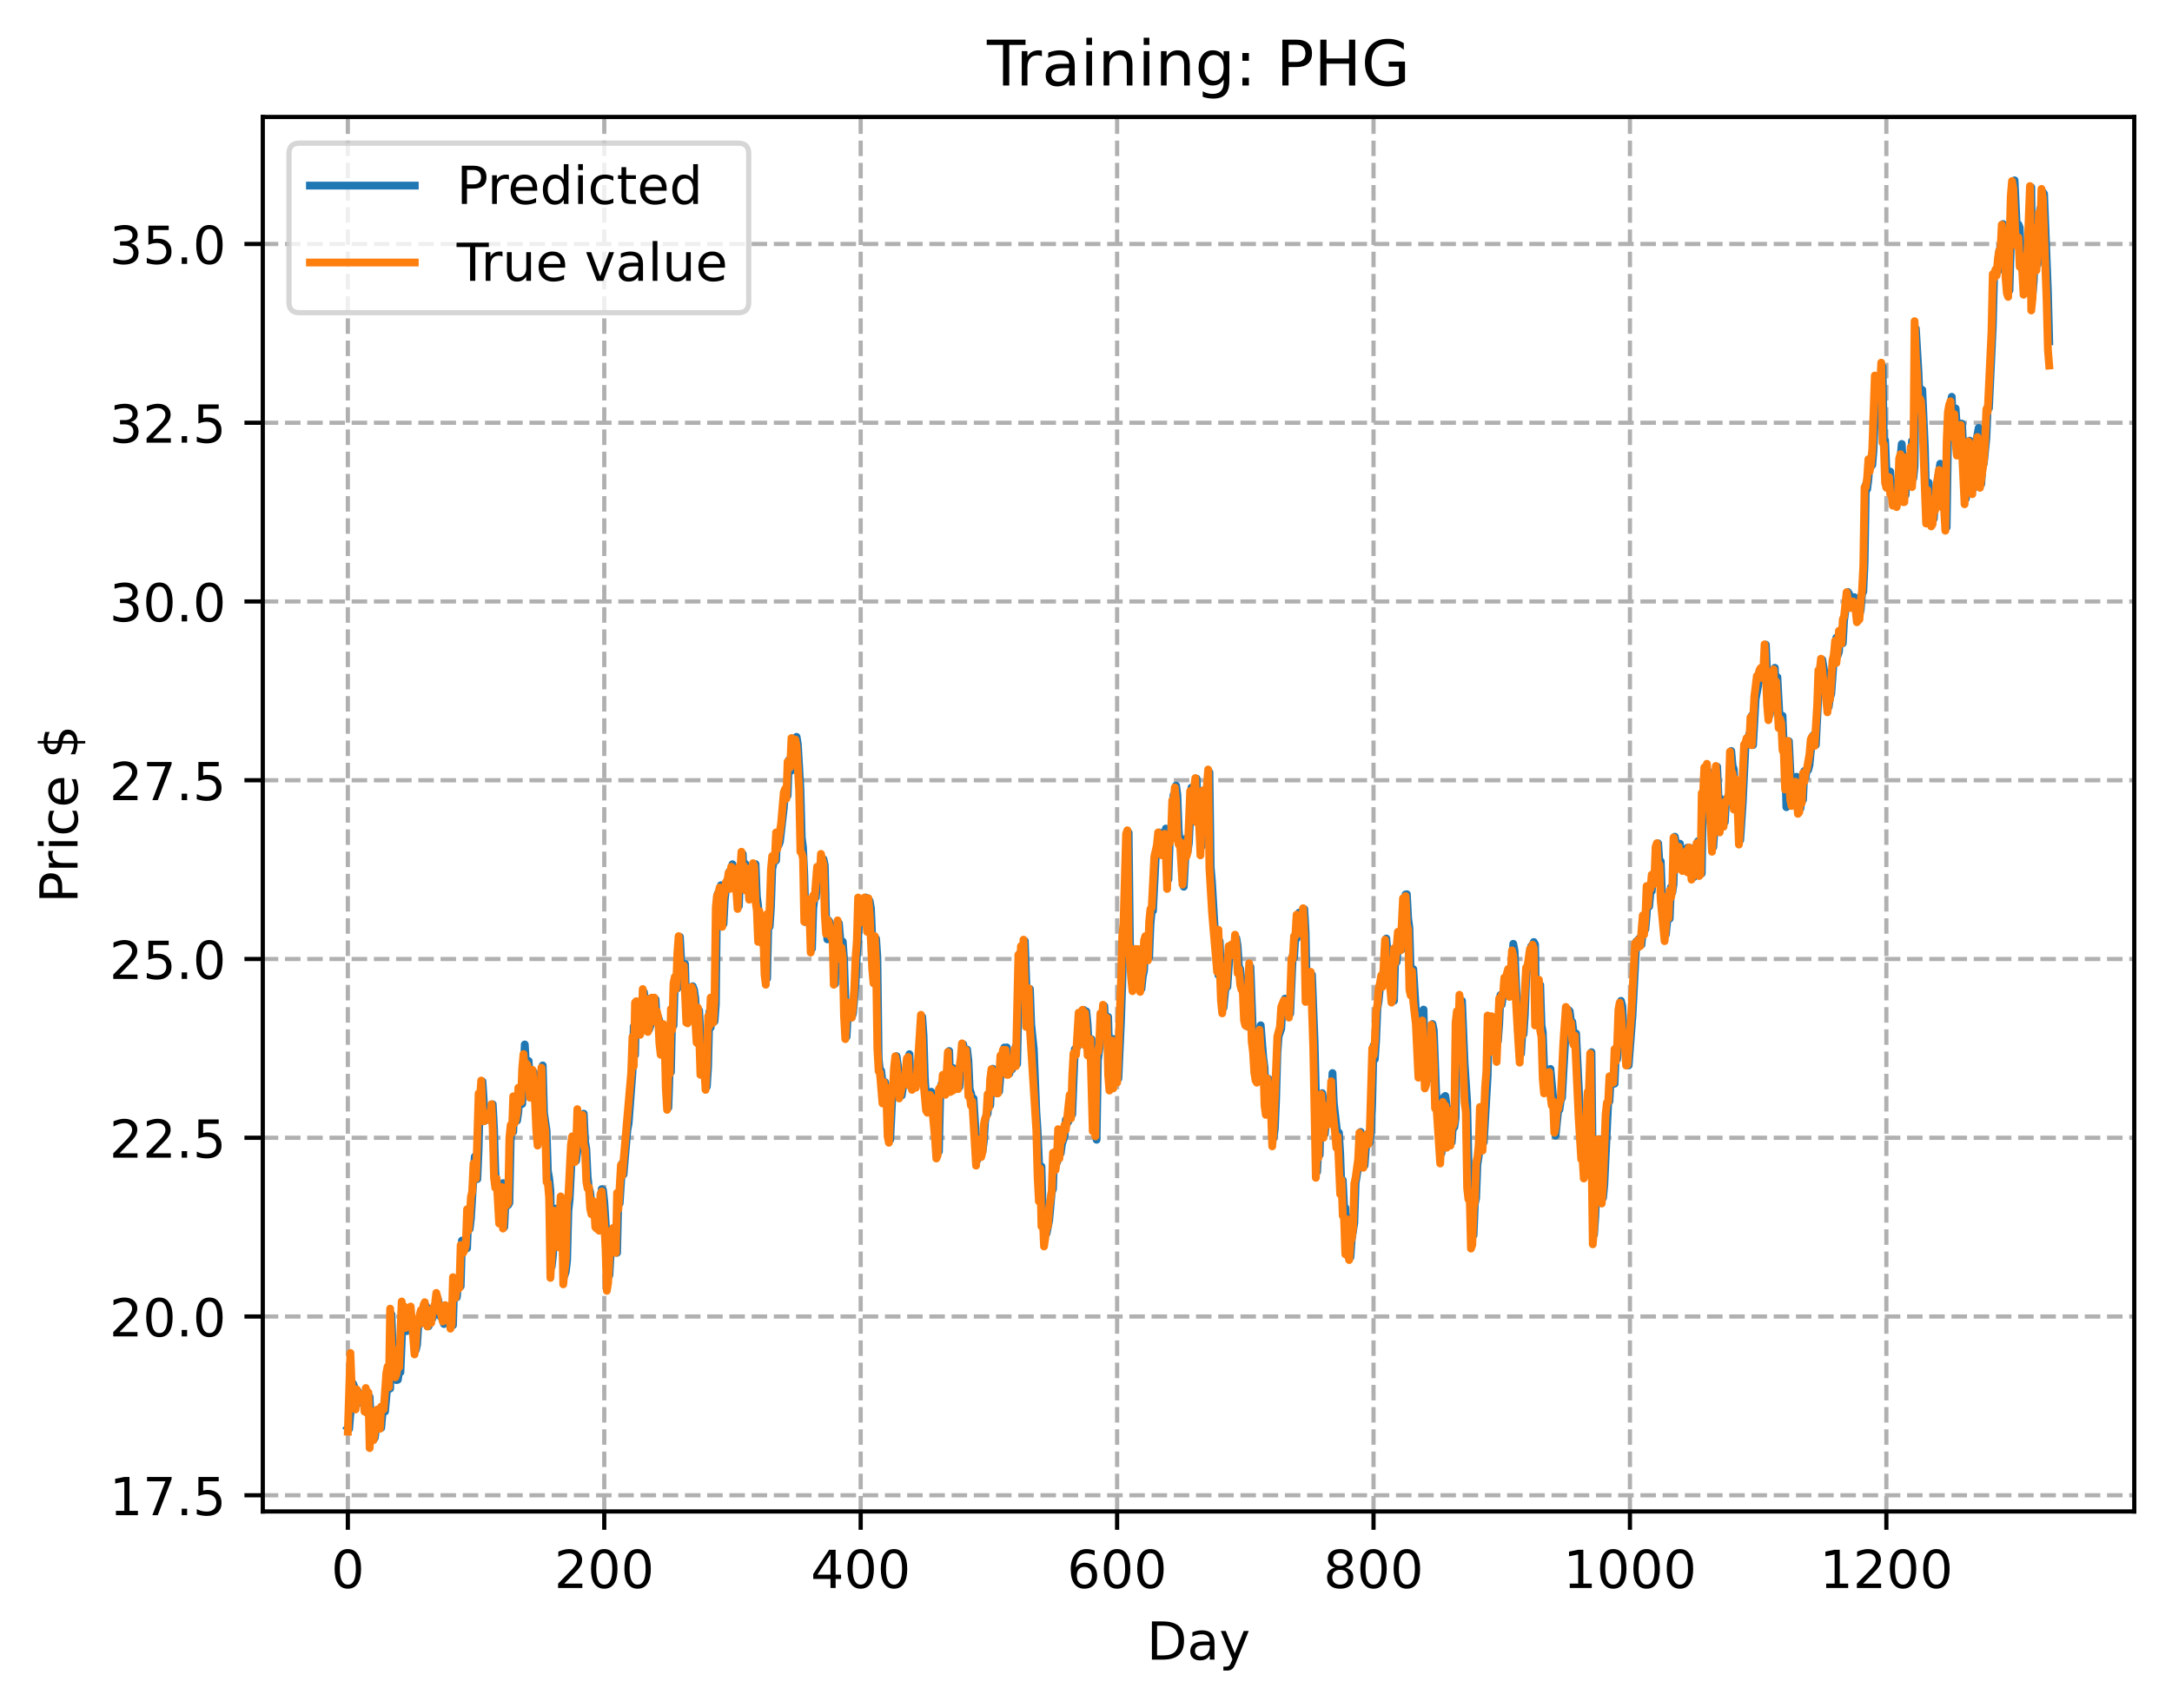 <?xml version="1.0" encoding="utf-8" standalone="no"?>
<!DOCTYPE svg PUBLIC "-//W3C//DTD SVG 1.1//EN"
  "http://www.w3.org/Graphics/SVG/1.1/DTD/svg11.dtd">
<!-- Created with matplotlib (https://matplotlib.org/) -->
<svg height="325.986pt" version="1.1" viewBox="0 0 414.464 325.986" width="414.464pt" xmlns="http://www.w3.org/2000/svg" xmlns:xlink="http://www.w3.org/1999/xlink">
 <defs>
  <style type="text/css">
*{stroke-linecap:butt;stroke-linejoin:round;}
  </style>
 </defs>
 <g id="figure_1">
  <g id="patch_1">
   <path d="M 0 325.986 
L 414.464 325.986 
L 414.464 0 
L 0 0 
z
" style="fill:#ffffff;"/>
  </g>
  <g id="axes_1">
   <g id="patch_2">
    <path d="M 50.144 288.43 
L 407.264 288.43 
L 407.264 22.318 
L 50.144 22.318 
z
" style="fill:#ffffff;"/>
   </g>
   <g id="matplotlib.axis_1">
    <g id="xtick_1">
     <g id="line2d_1">
      <path clip-path="url(#p6fb615b6c6)" d="M 66.376 288.43 
L 66.376 22.318 
" style="fill:none;stroke:#b0b0b0;stroke-dasharray:2.96,1.28;stroke-dashoffset:0;stroke-width:0.8;"/>
     </g>
     <g id="line2d_2">
      <defs>
       <path d="M 0 0 
L 0 3.5 
" id="mcb0e135660" style="stroke:#000000;stroke-width:0.8;"/>
      </defs>
      <g>
       <use style="stroke:#000000;stroke-width:0.8;" x="66.376" xlink:href="#mcb0e135660" y="288.43"/>
      </g>
     </g>
     <g id="text_1">
      <!-- 0 -->
      <defs>
       <path d="M 31.781 66.406 
Q 24.172 66.406 20.328 58.906 
Q 16.5 51.422 16.5 36.375 
Q 16.5 21.391 20.328 13.891 
Q 24.172 6.391 31.781 6.391 
Q 39.453 6.391 43.281 13.891 
Q 47.125 21.391 47.125 36.375 
Q 47.125 51.422 43.281 58.906 
Q 39.453 66.406 31.781 66.406 
z
M 31.781 74.219 
Q 44.047 74.219 50.516 64.516 
Q 56.984 54.828 56.984 36.375 
Q 56.984 17.969 50.516 8.266 
Q 44.047 -1.422 31.781 -1.422 
Q 19.531 -1.422 13.062 8.266 
Q 6.594 17.969 6.594 36.375 
Q 6.594 54.828 13.062 64.516 
Q 19.531 74.219 31.781 74.219 
z
" id="DejaVuSans-48"/>
      </defs>
      <g transform="translate(63.195 303.029)scale(0.1 -0.1)">
       <use xlink:href="#DejaVuSans-48"/>
      </g>
     </g>
    </g>
    <g id="xtick_2">
     <g id="line2d_3">
      <path clip-path="url(#p6fb615b6c6)" d="M 115.307 288.43 
L 115.307 22.318 
" style="fill:none;stroke:#b0b0b0;stroke-dasharray:2.96,1.28;stroke-dashoffset:0;stroke-width:0.8;"/>
     </g>
     <g id="line2d_4">
      <g>
       <use style="stroke:#000000;stroke-width:0.8;" x="115.307" xlink:href="#mcb0e135660" y="288.43"/>
      </g>
     </g>
     <g id="text_2">
      <!-- 200 -->
      <defs>
       <path d="M 19.188 8.297 
L 53.609 8.297 
L 53.609 0 
L 7.328 0 
L 7.328 8.297 
Q 12.938 14.109 22.625 23.891 
Q 32.328 33.688 34.812 36.531 
Q 39.547 41.844 41.422 45.531 
Q 43.312 49.219 43.312 52.781 
Q 43.312 58.594 39.234 62.25 
Q 35.156 65.922 28.609 65.922 
Q 23.969 65.922 18.812 64.312 
Q 13.672 62.703 7.812 59.422 
L 7.812 69.391 
Q 13.766 71.781 18.938 73 
Q 24.125 74.219 28.422 74.219 
Q 39.75 74.219 46.484 68.547 
Q 53.219 62.891 53.219 53.422 
Q 53.219 48.922 51.531 44.891 
Q 49.859 40.875 45.406 35.406 
Q 44.188 33.984 37.641 27.219 
Q 31.109 20.453 19.188 8.297 
z
" id="DejaVuSans-50"/>
      </defs>
      <g transform="translate(105.763 303.029)scale(0.1 -0.1)">
       <use xlink:href="#DejaVuSans-50"/>
       <use x="63.623" xlink:href="#DejaVuSans-48"/>
       <use x="127.246" xlink:href="#DejaVuSans-48"/>
      </g>
     </g>
    </g>
    <g id="xtick_3">
     <g id="line2d_5">
      <path clip-path="url(#p6fb615b6c6)" d="M 164.238 288.43 
L 164.238 22.318 
" style="fill:none;stroke:#b0b0b0;stroke-dasharray:2.96,1.28;stroke-dashoffset:0;stroke-width:0.8;"/>
     </g>
     <g id="line2d_6">
      <g>
       <use style="stroke:#000000;stroke-width:0.8;" x="164.238" xlink:href="#mcb0e135660" y="288.43"/>
      </g>
     </g>
     <g id="text_3">
      <!-- 400 -->
      <defs>
       <path d="M 37.797 64.312 
L 12.891 25.391 
L 37.797 25.391 
z
M 35.203 72.906 
L 47.609 72.906 
L 47.609 25.391 
L 58.016 25.391 
L 58.016 17.188 
L 47.609 17.188 
L 47.609 0 
L 37.797 0 
L 37.797 17.188 
L 4.891 17.188 
L 4.891 26.703 
z
" id="DejaVuSans-52"/>
      </defs>
      <g transform="translate(154.694 303.029)scale(0.1 -0.1)">
       <use xlink:href="#DejaVuSans-52"/>
       <use x="63.623" xlink:href="#DejaVuSans-48"/>
       <use x="127.246" xlink:href="#DejaVuSans-48"/>
      </g>
     </g>
    </g>
    <g id="xtick_4">
     <g id="line2d_7">
      <path clip-path="url(#p6fb615b6c6)" d="M 213.168 288.43 
L 213.168 22.318 
" style="fill:none;stroke:#b0b0b0;stroke-dasharray:2.96,1.28;stroke-dashoffset:0;stroke-width:0.8;"/>
     </g>
     <g id="line2d_8">
      <g>
       <use style="stroke:#000000;stroke-width:0.8;" x="213.168" xlink:href="#mcb0e135660" y="288.43"/>
      </g>
     </g>
     <g id="text_4">
      <!-- 600 -->
      <defs>
       <path d="M 33.016 40.375 
Q 26.375 40.375 22.484 35.828 
Q 18.609 31.297 18.609 23.391 
Q 18.609 15.531 22.484 10.953 
Q 26.375 6.391 33.016 6.391 
Q 39.656 6.391 43.531 10.953 
Q 47.406 15.531 47.406 23.391 
Q 47.406 31.297 43.531 35.828 
Q 39.656 40.375 33.016 40.375 
z
M 52.594 71.297 
L 52.594 62.312 
Q 48.875 64.062 45.094 64.984 
Q 41.312 65.922 37.594 65.922 
Q 27.828 65.922 22.672 59.328 
Q 17.531 52.734 16.797 39.406 
Q 19.672 43.656 24.016 45.922 
Q 28.375 48.188 33.594 48.188 
Q 44.578 48.188 50.953 41.516 
Q 57.328 34.859 57.328 23.391 
Q 57.328 12.156 50.688 5.359 
Q 44.047 -1.422 33.016 -1.422 
Q 20.359 -1.422 13.672 8.266 
Q 6.984 17.969 6.984 36.375 
Q 6.984 53.656 15.188 63.938 
Q 23.391 74.219 37.203 74.219 
Q 40.922 74.219 44.703 73.484 
Q 48.484 72.75 52.594 71.297 
z
" id="DejaVuSans-54"/>
      </defs>
      <g transform="translate(203.625 303.029)scale(0.1 -0.1)">
       <use xlink:href="#DejaVuSans-54"/>
       <use x="63.623" xlink:href="#DejaVuSans-48"/>
       <use x="127.246" xlink:href="#DejaVuSans-48"/>
      </g>
     </g>
    </g>
    <g id="xtick_5">
     <g id="line2d_9">
      <path clip-path="url(#p6fb615b6c6)" d="M 262.099 288.43 
L 262.099 22.318 
" style="fill:none;stroke:#b0b0b0;stroke-dasharray:2.96,1.28;stroke-dashoffset:0;stroke-width:0.8;"/>
     </g>
     <g id="line2d_10">
      <g>
       <use style="stroke:#000000;stroke-width:0.8;" x="262.099" xlink:href="#mcb0e135660" y="288.43"/>
      </g>
     </g>
     <g id="text_5">
      <!-- 800 -->
      <defs>
       <path d="M 31.781 34.625 
Q 24.75 34.625 20.719 30.859 
Q 16.703 27.094 16.703 20.516 
Q 16.703 13.922 20.719 10.156 
Q 24.75 6.391 31.781 6.391 
Q 38.812 6.391 42.859 10.172 
Q 46.922 13.969 46.922 20.516 
Q 46.922 27.094 42.891 30.859 
Q 38.875 34.625 31.781 34.625 
z
M 21.922 38.812 
Q 15.578 40.375 12.031 44.719 
Q 8.5 49.078 8.5 55.328 
Q 8.5 64.062 14.719 69.141 
Q 20.953 74.219 31.781 74.219 
Q 42.672 74.219 48.875 69.141 
Q 55.078 64.062 55.078 55.328 
Q 55.078 49.078 51.531 44.719 
Q 48 40.375 41.703 38.812 
Q 48.828 37.156 52.797 32.312 
Q 56.781 27.484 56.781 20.516 
Q 56.781 9.906 50.312 4.234 
Q 43.844 -1.422 31.781 -1.422 
Q 19.734 -1.422 13.25 4.234 
Q 6.781 9.906 6.781 20.516 
Q 6.781 27.484 10.781 32.312 
Q 14.797 37.156 21.922 38.812 
z
M 18.312 54.391 
Q 18.312 48.734 21.844 45.562 
Q 25.391 42.391 31.781 42.391 
Q 38.141 42.391 41.719 45.562 
Q 45.312 48.734 45.312 54.391 
Q 45.312 60.062 41.719 63.234 
Q 38.141 66.406 31.781 66.406 
Q 25.391 66.406 21.844 63.234 
Q 18.312 60.062 18.312 54.391 
z
" id="DejaVuSans-56"/>
      </defs>
      <g transform="translate(252.555 303.029)scale(0.1 -0.1)">
       <use xlink:href="#DejaVuSans-56"/>
       <use x="63.623" xlink:href="#DejaVuSans-48"/>
       <use x="127.246" xlink:href="#DejaVuSans-48"/>
      </g>
     </g>
    </g>
    <g id="xtick_6">
     <g id="line2d_11">
      <path clip-path="url(#p6fb615b6c6)" d="M 311.029 288.43 
L 311.029 22.318 
" style="fill:none;stroke:#b0b0b0;stroke-dasharray:2.96,1.28;stroke-dashoffset:0;stroke-width:0.8;"/>
     </g>
     <g id="line2d_12">
      <g>
       <use style="stroke:#000000;stroke-width:0.8;" x="311.029" xlink:href="#mcb0e135660" y="288.43"/>
      </g>
     </g>
     <g id="text_6">
      <!-- 1000 -->
      <defs>
       <path d="M 12.406 8.297 
L 28.516 8.297 
L 28.516 63.922 
L 10.984 60.406 
L 10.984 69.391 
L 28.422 72.906 
L 38.281 72.906 
L 38.281 8.297 
L 54.391 8.297 
L 54.391 0 
L 12.406 0 
z
" id="DejaVuSans-49"/>
      </defs>
      <g transform="translate(298.304 303.029)scale(0.1 -0.1)">
       <use xlink:href="#DejaVuSans-49"/>
       <use x="63.623" xlink:href="#DejaVuSans-48"/>
       <use x="127.246" xlink:href="#DejaVuSans-48"/>
       <use x="190.869" xlink:href="#DejaVuSans-48"/>
      </g>
     </g>
    </g>
    <g id="xtick_7">
     <g id="line2d_13">
      <path clip-path="url(#p6fb615b6c6)" d="M 359.96 288.43 
L 359.96 22.318 
" style="fill:none;stroke:#b0b0b0;stroke-dasharray:2.96,1.28;stroke-dashoffset:0;stroke-width:0.8;"/>
     </g>
     <g id="line2d_14">
      <g>
       <use style="stroke:#000000;stroke-width:0.8;" x="359.96" xlink:href="#mcb0e135660" y="288.43"/>
      </g>
     </g>
     <g id="text_7">
      <!-- 1200 -->
      <g transform="translate(347.235 303.029)scale(0.1 -0.1)">
       <use xlink:href="#DejaVuSans-49"/>
       <use x="63.623" xlink:href="#DejaVuSans-50"/>
       <use x="127.246" xlink:href="#DejaVuSans-48"/>
       <use x="190.869" xlink:href="#DejaVuSans-48"/>
      </g>
     </g>
    </g>
    <g id="text_8">
     <!-- Day -->
     <defs>
      <path d="M 19.672 64.797 
L 19.672 8.109 
L 31.594 8.109 
Q 46.688 8.109 53.688 14.938 
Q 60.688 21.781 60.688 36.531 
Q 60.688 51.172 53.688 57.984 
Q 46.688 64.797 31.594 64.797 
z
M 9.812 72.906 
L 30.078 72.906 
Q 51.266 72.906 61.172 64.094 
Q 71.094 55.281 71.094 36.531 
Q 71.094 17.672 61.125 8.828 
Q 51.172 0 30.078 0 
L 9.812 0 
z
" id="DejaVuSans-68"/>
      <path d="M 34.281 27.484 
Q 23.391 27.484 19.188 25 
Q 14.984 22.516 14.984 16.5 
Q 14.984 11.719 18.141 8.906 
Q 21.297 6.109 26.703 6.109 
Q 34.188 6.109 38.703 11.406 
Q 43.219 16.703 43.219 25.484 
L 43.219 27.484 
z
M 52.203 31.203 
L 52.203 0 
L 43.219 0 
L 43.219 8.297 
Q 40.141 3.328 35.547 0.953 
Q 30.953 -1.422 24.312 -1.422 
Q 15.922 -1.422 10.953 3.297 
Q 6 8.016 6 15.922 
Q 6 25.141 12.172 29.828 
Q 18.359 34.516 30.609 34.516 
L 43.219 34.516 
L 43.219 35.406 
Q 43.219 41.609 39.141 45 
Q 35.062 48.391 27.688 48.391 
Q 23 48.391 18.547 47.266 
Q 14.109 46.141 10.016 43.891 
L 10.016 52.203 
Q 14.938 54.109 19.578 55.047 
Q 24.219 56 28.609 56 
Q 40.484 56 46.344 49.844 
Q 52.203 43.703 52.203 31.203 
z
" id="DejaVuSans-97"/>
      <path d="M 32.172 -5.078 
Q 28.375 -14.844 24.75 -17.812 
Q 21.141 -20.797 15.094 -20.797 
L 7.906 -20.797 
L 7.906 -13.281 
L 13.188 -13.281 
Q 16.891 -13.281 18.938 -11.516 
Q 21 -9.766 23.484 -3.219 
L 25.094 0.875 
L 2.984 54.688 
L 12.5 54.688 
L 29.594 11.922 
L 46.688 54.688 
L 56.203 54.688 
z
" id="DejaVuSans-121"/>
     </defs>
     <g transform="translate(218.83 316.707)scale(0.1 -0.1)">
      <use xlink:href="#DejaVuSans-68"/>
      <use x="77.002" xlink:href="#DejaVuSans-97"/>
      <use x="138.281" xlink:href="#DejaVuSans-121"/>
     </g>
    </g>
   </g>
   <g id="matplotlib.axis_2">
    <g id="ytick_1">
     <g id="line2d_15">
      <path clip-path="url(#p6fb615b6c6)" d="M 50.144 285.34 
L 407.264 285.34 
" style="fill:none;stroke:#b0b0b0;stroke-dasharray:2.96,1.28;stroke-dashoffset:0;stroke-width:0.8;"/>
     </g>
     <g id="line2d_16">
      <defs>
       <path d="M 0 0 
L -3.5 0 
" id="m7423d3c767" style="stroke:#000000;stroke-width:0.8;"/>
      </defs>
      <g>
       <use style="stroke:#000000;stroke-width:0.8;" x="50.144" xlink:href="#m7423d3c767" y="285.34"/>
      </g>
     </g>
     <g id="text_9">
      <!-- 17.5 -->
      <defs>
       <path d="M 8.203 72.906 
L 55.078 72.906 
L 55.078 68.703 
L 28.609 0 
L 18.312 0 
L 43.219 64.594 
L 8.203 64.594 
z
" id="DejaVuSans-55"/>
       <path d="M 10.688 12.406 
L 21 12.406 
L 21 0 
L 10.688 0 
z
" id="DejaVuSans-46"/>
       <path d="M 10.797 72.906 
L 49.516 72.906 
L 49.516 64.594 
L 19.828 64.594 
L 19.828 46.734 
Q 21.969 47.469 24.109 47.828 
Q 26.266 48.188 28.422 48.188 
Q 40.625 48.188 47.75 41.5 
Q 54.891 34.812 54.891 23.391 
Q 54.891 11.625 47.562 5.094 
Q 40.234 -1.422 26.906 -1.422 
Q 22.312 -1.422 17.547 -0.641 
Q 12.797 0.141 7.719 1.703 
L 7.719 11.625 
Q 12.109 9.234 16.797 8.062 
Q 21.484 6.891 26.703 6.891 
Q 35.156 6.891 40.078 11.328 
Q 45.016 15.766 45.016 23.391 
Q 45.016 31 40.078 35.438 
Q 35.156 39.891 26.703 39.891 
Q 22.75 39.891 18.812 39.016 
Q 14.891 38.141 10.797 36.281 
z
" id="DejaVuSans-53"/>
      </defs>
      <g transform="translate(20.878 289.139)scale(0.1 -0.1)">
       <use xlink:href="#DejaVuSans-49"/>
       <use x="63.623" xlink:href="#DejaVuSans-55"/>
       <use x="127.246" xlink:href="#DejaVuSans-46"/>
       <use x="159.033" xlink:href="#DejaVuSans-53"/>
      </g>
     </g>
    </g>
    <g id="ytick_2">
     <g id="line2d_17">
      <path clip-path="url(#p6fb615b6c6)" d="M 50.144 251.228 
L 407.264 251.228 
" style="fill:none;stroke:#b0b0b0;stroke-dasharray:2.96,1.28;stroke-dashoffset:0;stroke-width:0.8;"/>
     </g>
     <g id="line2d_18">
      <g>
       <use style="stroke:#000000;stroke-width:0.8;" x="50.144" xlink:href="#m7423d3c767" y="251.228"/>
      </g>
     </g>
     <g id="text_10">
      <!-- 20.0 -->
      <g transform="translate(20.878 255.027)scale(0.1 -0.1)">
       <use xlink:href="#DejaVuSans-50"/>
       <use x="63.623" xlink:href="#DejaVuSans-48"/>
       <use x="127.246" xlink:href="#DejaVuSans-46"/>
       <use x="159.033" xlink:href="#DejaVuSans-48"/>
      </g>
     </g>
    </g>
    <g id="ytick_3">
     <g id="line2d_19">
      <path clip-path="url(#p6fb615b6c6)" d="M 50.144 217.116 
L 407.264 217.116 
" style="fill:none;stroke:#b0b0b0;stroke-dasharray:2.96,1.28;stroke-dashoffset:0;stroke-width:0.8;"/>
     </g>
     <g id="line2d_20">
      <g>
       <use style="stroke:#000000;stroke-width:0.8;" x="50.144" xlink:href="#m7423d3c767" y="217.116"/>
      </g>
     </g>
     <g id="text_11">
      <!-- 22.5 -->
      <g transform="translate(20.878 220.915)scale(0.1 -0.1)">
       <use xlink:href="#DejaVuSans-50"/>
       <use x="63.623" xlink:href="#DejaVuSans-50"/>
       <use x="127.246" xlink:href="#DejaVuSans-46"/>
       <use x="159.033" xlink:href="#DejaVuSans-53"/>
      </g>
     </g>
    </g>
    <g id="ytick_4">
     <g id="line2d_21">
      <path clip-path="url(#p6fb615b6c6)" d="M 50.144 183.004 
L 407.264 183.004 
" style="fill:none;stroke:#b0b0b0;stroke-dasharray:2.96,1.28;stroke-dashoffset:0;stroke-width:0.8;"/>
     </g>
     <g id="line2d_22">
      <g>
       <use style="stroke:#000000;stroke-width:0.8;" x="50.144" xlink:href="#m7423d3c767" y="183.004"/>
      </g>
     </g>
     <g id="text_12">
      <!-- 25.0 -->
      <g transform="translate(20.878 186.803)scale(0.1 -0.1)">
       <use xlink:href="#DejaVuSans-50"/>
       <use x="63.623" xlink:href="#DejaVuSans-53"/>
       <use x="127.246" xlink:href="#DejaVuSans-46"/>
       <use x="159.033" xlink:href="#DejaVuSans-48"/>
      </g>
     </g>
    </g>
    <g id="ytick_5">
     <g id="line2d_23">
      <path clip-path="url(#p6fb615b6c6)" d="M 50.144 148.892 
L 407.264 148.892 
" style="fill:none;stroke:#b0b0b0;stroke-dasharray:2.96,1.28;stroke-dashoffset:0;stroke-width:0.8;"/>
     </g>
     <g id="line2d_24">
      <g>
       <use style="stroke:#000000;stroke-width:0.8;" x="50.144" xlink:href="#m7423d3c767" y="148.892"/>
      </g>
     </g>
     <g id="text_13">
      <!-- 27.5 -->
      <g transform="translate(20.878 152.691)scale(0.1 -0.1)">
       <use xlink:href="#DejaVuSans-50"/>
       <use x="63.623" xlink:href="#DejaVuSans-55"/>
       <use x="127.246" xlink:href="#DejaVuSans-46"/>
       <use x="159.033" xlink:href="#DejaVuSans-53"/>
      </g>
     </g>
    </g>
    <g id="ytick_6">
     <g id="line2d_25">
      <path clip-path="url(#p6fb615b6c6)" d="M 50.144 114.78 
L 407.264 114.78 
" style="fill:none;stroke:#b0b0b0;stroke-dasharray:2.96,1.28;stroke-dashoffset:0;stroke-width:0.8;"/>
     </g>
     <g id="line2d_26">
      <g>
       <use style="stroke:#000000;stroke-width:0.8;" x="50.144" xlink:href="#m7423d3c767" y="114.78"/>
      </g>
     </g>
     <g id="text_14">
      <!-- 30.0 -->
      <defs>
       <path d="M 40.578 39.312 
Q 47.656 37.797 51.625 33 
Q 55.609 28.219 55.609 21.188 
Q 55.609 10.406 48.188 4.484 
Q 40.766 -1.422 27.094 -1.422 
Q 22.516 -1.422 17.656 -0.516 
Q 12.797 0.391 7.625 2.203 
L 7.625 11.719 
Q 11.719 9.328 16.594 8.109 
Q 21.484 6.891 26.812 6.891 
Q 36.078 6.891 40.938 10.547 
Q 45.797 14.203 45.797 21.188 
Q 45.797 27.641 41.281 31.266 
Q 36.766 34.906 28.719 34.906 
L 20.219 34.906 
L 20.219 43.016 
L 29.109 43.016 
Q 36.375 43.016 40.234 45.922 
Q 44.094 48.828 44.094 54.297 
Q 44.094 59.906 40.109 62.906 
Q 36.141 65.922 28.719 65.922 
Q 24.656 65.922 20.016 65.031 
Q 15.375 64.156 9.812 62.312 
L 9.812 71.094 
Q 15.438 72.656 20.344 73.438 
Q 25.25 74.219 29.594 74.219 
Q 40.828 74.219 47.359 69.109 
Q 53.906 64.016 53.906 55.328 
Q 53.906 49.266 50.438 45.094 
Q 46.969 40.922 40.578 39.312 
z
" id="DejaVuSans-51"/>
      </defs>
      <g transform="translate(20.878 118.58)scale(0.1 -0.1)">
       <use xlink:href="#DejaVuSans-51"/>
       <use x="63.623" xlink:href="#DejaVuSans-48"/>
       <use x="127.246" xlink:href="#DejaVuSans-46"/>
       <use x="159.033" xlink:href="#DejaVuSans-48"/>
      </g>
     </g>
    </g>
    <g id="ytick_7">
     <g id="line2d_27">
      <path clip-path="url(#p6fb615b6c6)" d="M 50.144 80.668 
L 407.264 80.668 
" style="fill:none;stroke:#b0b0b0;stroke-dasharray:2.96,1.28;stroke-dashoffset:0;stroke-width:0.8;"/>
     </g>
     <g id="line2d_28">
      <g>
       <use style="stroke:#000000;stroke-width:0.8;" x="50.144" xlink:href="#m7423d3c767" y="80.668"/>
      </g>
     </g>
     <g id="text_15">
      <!-- 32.5 -->
      <g transform="translate(20.878 84.468)scale(0.1 -0.1)">
       <use xlink:href="#DejaVuSans-51"/>
       <use x="63.623" xlink:href="#DejaVuSans-50"/>
       <use x="127.246" xlink:href="#DejaVuSans-46"/>
       <use x="159.033" xlink:href="#DejaVuSans-53"/>
      </g>
     </g>
    </g>
    <g id="ytick_8">
     <g id="line2d_29">
      <path clip-path="url(#p6fb615b6c6)" d="M 50.144 46.557 
L 407.264 46.557 
" style="fill:none;stroke:#b0b0b0;stroke-dasharray:2.96,1.28;stroke-dashoffset:0;stroke-width:0.8;"/>
     </g>
     <g id="line2d_30">
      <g>
       <use style="stroke:#000000;stroke-width:0.8;" x="50.144" xlink:href="#m7423d3c767" y="46.557"/>
      </g>
     </g>
     <g id="text_16">
      <!-- 35.0 -->
      <g transform="translate(20.878 50.356)scale(0.1 -0.1)">
       <use xlink:href="#DejaVuSans-51"/>
       <use x="63.623" xlink:href="#DejaVuSans-53"/>
       <use x="127.246" xlink:href="#DejaVuSans-46"/>
       <use x="159.033" xlink:href="#DejaVuSans-48"/>
      </g>
     </g>
    </g>
    <g id="text_17">
     <!-- Price $ -->
     <defs>
      <path d="M 19.672 64.797 
L 19.672 37.406 
L 32.078 37.406 
Q 38.969 37.406 42.719 40.969 
Q 46.484 44.531 46.484 51.125 
Q 46.484 57.672 42.719 61.234 
Q 38.969 64.797 32.078 64.797 
z
M 9.812 72.906 
L 32.078 72.906 
Q 44.344 72.906 50.609 67.359 
Q 56.891 61.812 56.891 51.125 
Q 56.891 40.328 50.609 34.812 
Q 44.344 29.297 32.078 29.297 
L 19.672 29.297 
L 19.672 0 
L 9.812 0 
z
" id="DejaVuSans-80"/>
      <path d="M 41.109 46.297 
Q 39.594 47.172 37.812 47.578 
Q 36.031 48 33.891 48 
Q 26.266 48 22.188 43.047 
Q 18.109 38.094 18.109 28.812 
L 18.109 0 
L 9.078 0 
L 9.078 54.688 
L 18.109 54.688 
L 18.109 46.188 
Q 20.953 51.172 25.484 53.578 
Q 30.031 56 36.531 56 
Q 37.453 56 38.578 55.875 
Q 39.703 55.766 41.062 55.516 
z
" id="DejaVuSans-114"/>
      <path d="M 9.422 54.688 
L 18.406 54.688 
L 18.406 0 
L 9.422 0 
z
M 9.422 75.984 
L 18.406 75.984 
L 18.406 64.594 
L 9.422 64.594 
z
" id="DejaVuSans-105"/>
      <path d="M 48.781 52.594 
L 48.781 44.188 
Q 44.969 46.297 41.141 47.344 
Q 37.312 48.391 33.406 48.391 
Q 24.656 48.391 19.812 42.844 
Q 14.984 37.312 14.984 27.297 
Q 14.984 17.281 19.812 11.734 
Q 24.656 6.203 33.406 6.203 
Q 37.312 6.203 41.141 7.25 
Q 44.969 8.297 48.781 10.406 
L 48.781 2.094 
Q 45.016 0.344 40.984 -0.531 
Q 36.969 -1.422 32.422 -1.422 
Q 20.062 -1.422 12.781 6.344 
Q 5.516 14.109 5.516 27.297 
Q 5.516 40.672 12.859 48.328 
Q 20.219 56 33.016 56 
Q 37.156 56 41.109 55.141 
Q 45.062 54.297 48.781 52.594 
z
" id="DejaVuSans-99"/>
      <path d="M 56.203 29.594 
L 56.203 25.203 
L 14.891 25.203 
Q 15.484 15.922 20.484 11.062 
Q 25.484 6.203 34.422 6.203 
Q 39.594 6.203 44.453 7.469 
Q 49.312 8.734 54.109 11.281 
L 54.109 2.781 
Q 49.266 0.734 44.188 -0.344 
Q 39.109 -1.422 33.891 -1.422 
Q 20.797 -1.422 13.156 6.188 
Q 5.516 13.812 5.516 26.812 
Q 5.516 40.234 12.766 48.109 
Q 20.016 56 32.328 56 
Q 43.359 56 49.781 48.891 
Q 56.203 41.797 56.203 29.594 
z
M 47.219 32.234 
Q 47.125 39.594 43.094 43.984 
Q 39.062 48.391 32.422 48.391 
Q 24.906 48.391 20.391 44.141 
Q 15.875 39.891 15.188 32.172 
z
" id="DejaVuSans-101"/>
      <path id="DejaVuSans-32"/>
      <path d="M 33.797 -14.703 
L 28.906 -14.703 
L 28.859 0 
Q 23.734 0.094 18.609 1.188 
Q 13.484 2.297 8.297 4.5 
L 8.297 13.281 
Q 13.281 10.156 18.375 8.562 
Q 23.484 6.984 28.906 6.938 
L 28.906 29.203 
Q 18.109 30.953 13.203 35.156 
Q 8.297 39.359 8.297 46.688 
Q 8.297 54.641 13.625 59.219 
Q 18.953 63.812 28.906 64.5 
L 28.906 75.984 
L 33.797 75.984 
L 33.797 64.656 
Q 38.328 64.453 42.578 63.688 
Q 46.828 62.938 50.875 61.625 
L 50.875 53.078 
Q 46.828 55.125 42.547 56.25 
Q 38.281 57.375 33.797 57.562 
L 33.797 36.719 
Q 44.875 35.016 50.094 30.609 
Q 55.328 26.219 55.328 18.609 
Q 55.328 10.359 49.781 5.594 
Q 44.234 0.828 33.797 0.094 
z
M 28.906 37.594 
L 28.906 57.625 
Q 23.25 56.984 20.266 54.391 
Q 17.281 51.812 17.281 47.516 
Q 17.281 43.312 20.031 40.969 
Q 22.797 38.625 28.906 37.594 
z
M 33.797 28.219 
L 33.797 7.078 
Q 39.984 7.906 43.141 10.594 
Q 46.297 13.281 46.297 17.672 
Q 46.297 21.969 43.281 24.5 
Q 40.281 27.047 33.797 28.219 
z
" id="DejaVuSans-36"/>
     </defs>
     <g transform="translate(14.798 172.342)rotate(-90)scale(0.1 -0.1)">
      <use xlink:href="#DejaVuSans-80"/>
      <use x="58.553" xlink:href="#DejaVuSans-114"/>
      <use x="99.666" xlink:href="#DejaVuSans-105"/>
      <use x="127.449" xlink:href="#DejaVuSans-99"/>
      <use x="182.43" xlink:href="#DejaVuSans-101"/>
      <use x="243.953" xlink:href="#DejaVuSans-32"/>
      <use x="275.74" xlink:href="#DejaVuSans-36"/>
     </g>
    </g>
   </g>
   <g id="line2d_31">
    <path clip-path="url(#p6fb615b6c6)" d="M 66.376 272.468 
L 66.621 272.677 
L 66.866 269.694 
L 67.11 263.74 
L 67.355 263.994 
L 67.6 264.591 
L 68.089 267.998 
L 68.334 265.553 
L 68.578 266.047 
L 68.823 266.1 
L 69.068 266.959 
L 69.312 266.823 
L 69.557 267.038 
L 69.802 269.442 
L 70.046 266.346 
L 70.291 269.041 
L 70.536 266.559 
L 70.78 273.085 
L 71.025 272.905 
L 71.27 274.648 
L 71.514 274.387 
L 71.759 272.685 
L 72.003 270.055 
L 72.248 269.935 
L 72.737 272.493 
L 72.982 269.779 
L 73.227 269.167 
L 73.471 269.352 
L 74.205 261.065 
L 74.45 264.985 
L 74.695 250.816 
L 74.939 257.047 
L 75.673 263.367 
L 75.918 263.292 
L 76.163 261.586 
L 76.407 261.859 
L 76.897 250.107 
L 77.141 252.236 
L 77.386 250.732 
L 77.631 254.004 
L 78.12 251.835 
L 78.364 253.937 
L 78.609 251.964 
L 78.854 252.562 
L 79.343 257.63 
L 79.588 256.606 
L 79.832 252.69 
L 80.077 252.806 
L 80.322 250.812 
L 80.566 250.302 
L 80.811 252.277 
L 81.056 249.192 
L 81.3 249.223 
L 81.545 252.279 
L 81.79 253.083 
L 82.279 249.797 
L 82.524 251.621 
L 82.768 250.599 
L 83.013 248.998 
L 83.258 248.866 
L 83.502 247.709 
L 83.747 248.647 
L 83.991 251.169 
L 84.236 250.395 
L 84.725 252.659 
L 85.215 250.133 
L 85.459 251.586 
L 85.704 251.807 
L 85.949 250.194 
L 86.193 252.691 
L 86.438 252.892 
L 86.683 244.792 
L 86.927 244.751 
L 87.172 247.581 
L 87.417 244.884 
L 87.661 245.594 
L 87.906 245.472 
L 88.151 236.741 
L 88.395 237.856 
L 88.64 238.183 
L 89.129 238.203 
L 89.374 231.565 
L 89.619 234.54 
L 89.863 232.469 
L 90.597 220.718 
L 90.842 222.434 
L 91.086 224.994 
L 91.331 219.217 
L 91.576 208.899 
L 91.82 210.377 
L 92.065 206.366 
L 92.554 213.852 
L 92.799 212.922 
L 93.044 213.556 
L 93.288 212.93 
L 93.533 213.775 
L 93.778 213.436 
L 94.022 210.738 
L 94.267 215.308 
L 94.512 223.631 
L 94.756 225.982 
L 95.001 225.671 
L 95.246 227.715 
L 95.49 233.067 
L 95.735 228.209 
L 95.979 225.776 
L 96.224 234.167 
L 96.469 229.092 
L 96.713 229.221 
L 96.958 229.977 
L 97.203 229.537 
L 97.447 217.63 
L 97.692 214.639 
L 97.937 215.984 
L 98.181 209.822 
L 98.426 213.967 
L 98.671 213.839 
L 98.915 212.163 
L 99.16 208.024 
L 99.405 209.865 
L 99.649 210.659 
L 100.139 199.315 
L 100.383 203.411 
L 100.628 203.374 
L 100.873 202.461 
L 101.362 208.883 
L 101.607 208.887 
L 101.851 204.596 
L 102.34 209.18 
L 102.585 214.836 
L 102.83 217.741 
L 103.074 216.213 
L 103.564 203.319 
L 103.808 212.376 
L 104.298 215.746 
L 104.542 223.462 
L 104.787 224.777 
L 105.032 227.248 
L 105.276 241.708 
L 105.521 239.487 
L 106.01 230.645 
L 106.255 232.753 
L 106.5 233.809 
L 106.744 236.992 
L 106.989 234.141 
L 107.234 229.06 
L 107.478 230.773 
L 107.723 243.412 
L 107.967 242.637 
L 108.212 240.521 
L 108.457 231.061 
L 108.701 228.791 
L 109.191 219.032 
L 109.435 217.504 
L 109.925 221.518 
L 110.169 219.617 
L 110.414 212.635 
L 110.659 218.586 
L 110.903 217.26 
L 111.393 212.522 
L 111.637 217.827 
L 111.882 219.28 
L 112.127 224.493 
L 112.371 226.746 
L 112.616 227.496 
L 112.861 229.853 
L 113.35 229.625 
L 113.595 230.44 
L 113.839 233.783 
L 114.084 233.486 
L 114.328 234.743 
L 114.573 234.381 
L 114.818 226.925 
L 115.062 227.076 
L 115.307 229.338 
L 115.796 236.817 
L 116.041 243.744 
L 116.286 243.356 
L 116.775 234.818 
L 117.02 238.223 
L 117.264 234.768 
L 117.509 234.812 
L 117.754 239.064 
L 117.998 228.366 
L 118.243 229.64 
L 118.732 221.976 
L 118.977 224.143 
L 119.711 215.69 
L 119.955 214.372 
L 120.689 204.612 
L 120.934 195.847 
L 121.179 201.318 
L 121.423 191.57 
L 121.668 191.697 
L 122.402 196.782 
L 122.647 196.285 
L 122.891 189.363 
L 123.136 193.083 
L 123.381 190.5 
L 123.87 196.435 
L 124.115 195.739 
L 124.359 192.15 
L 124.604 191.173 
L 124.849 192.725 
L 125.093 190.689 
L 125.338 195.001 
L 125.583 194.017 
L 125.827 194.87 
L 126.072 198.942 
L 126.316 200.164 
L 126.806 195.788 
L 127.05 198.123 
L 127.54 211.357 
L 127.784 204.296 
L 128.029 204.598 
L 128.274 192.99 
L 128.518 195.713 
L 128.763 187.326 
L 129.008 187.063 
L 129.252 188.627 
L 129.497 180.969 
L 129.742 178.777 
L 129.986 183.361 
L 130.476 184.784 
L 130.72 183.947 
L 130.965 192.543 
L 131.21 194.708 
L 131.454 194.616 
L 131.699 192.901 
L 132.188 188.204 
L 132.433 188.855 
L 132.677 190.502 
L 133.167 199.106 
L 133.411 192.852 
L 133.901 202.988 
L 134.145 200.249 
L 134.39 200.919 
L 134.879 207.371 
L 135.124 203.499 
L 135.369 193.066 
L 135.613 196.075 
L 135.858 190.784 
L 136.103 191.358 
L 136.347 194.906 
L 136.592 191.678 
L 136.837 170.928 
L 137.081 170.308 
L 137.326 171.017 
L 137.571 168.928 
L 138.06 176.314 
L 138.304 171.581 
L 138.549 169.377 
L 139.038 167.735 
L 139.283 166.175 
L 139.528 169.328 
L 139.772 164.923 
L 140.017 166.365 
L 140.262 166.918 
L 140.506 166.983 
L 140.751 168.477 
L 140.996 172.903 
L 141.24 165.574 
L 141.485 166.399 
L 141.73 162.957 
L 141.974 168.06 
L 142.219 164.845 
L 142.464 169.443 
L 142.708 167.936 
L 142.953 167.352 
L 143.198 171.327 
L 143.442 166.206 
L 143.687 166.967 
L 143.931 164.938 
L 144.176 164.898 
L 144.421 171.05 
L 144.665 172.844 
L 144.91 178.706 
L 145.155 175.31 
L 145.399 178.654 
L 145.644 179.329 
L 145.889 177.111 
L 146.133 184.696 
L 146.378 186.742 
L 146.623 175.709 
L 146.867 176.834 
L 147.112 173.129 
L 147.357 165.828 
L 147.846 163.556 
L 148.091 164.206 
L 148.335 159.175 
L 148.58 161.283 
L 148.825 160.619 
L 149.559 154.28 
L 149.803 151.039 
L 150.048 150.409 
L 150.292 151.834 
L 150.537 145.036 
L 150.782 147.131 
L 151.026 147.058 
L 151.271 140.948 
L 151.516 141.139 
L 151.76 142.183 
L 152.005 140.611 
L 152.25 142.086 
L 152.739 150.63 
L 152.984 159.813 
L 153.228 161.681 
L 153.473 166.883 
L 153.718 175.956 
L 153.962 174.037 
L 154.207 173.188 
L 154.452 175.472 
L 154.696 174.568 
L 154.941 181.047 
L 155.186 173.331 
L 155.43 171.212 
L 155.675 171.269 
L 156.164 165.738 
L 156.409 167.59 
L 156.653 167.303 
L 156.898 164.064 
L 157.143 163.955 
L 157.387 165.149 
L 157.632 175.211 
L 157.877 179.252 
L 158.121 175.636 
L 158.366 176.044 
L 158.611 176.712 
L 158.855 178.957 
L 159.1 178.39 
L 159.345 187.73 
L 159.589 177.733 
L 159.834 180.829 
L 160.079 176.177 
L 160.568 181.881 
L 160.813 179.687 
L 161.057 183.005 
L 161.546 197.836 
L 161.791 193.351 
L 162.28 191.607 
L 162.525 194.156 
L 162.77 193.363 
L 163.259 187.79 
L 163.504 182.277 
L 163.748 179.581 
L 163.993 172.506 
L 164.238 175.058 
L 164.482 175.269 
L 164.727 173.618 
L 164.972 173.34 
L 165.216 171.275 
L 165.706 177.528 
L 165.95 171.924 
L 166.195 173.334 
L 166.684 184.619 
L 166.929 186.07 
L 167.174 179.113 
L 167.418 182.665 
L 167.663 201.999 
L 167.907 204.281 
L 168.152 204.338 
L 168.641 208.535 
L 168.886 206.497 
L 169.131 208.004 
L 169.375 207.926 
L 169.62 216.789 
L 169.865 217.507 
L 170.354 207.532 
L 170.599 208.154 
L 170.843 203.762 
L 171.088 201.55 
L 171.333 203.322 
L 171.822 208.427 
L 172.067 209.057 
L 172.556 205.886 
L 172.801 206.273 
L 173.045 204.791 
L 173.29 201.904 
L 173.534 201.165 
L 173.779 206.214 
L 174.268 207.17 
L 174.758 205.159 
L 175.002 206.856 
L 175.492 201.419 
L 175.981 194.052 
L 176.226 197.573 
L 176.47 205.506 
L 176.715 209.745 
L 176.96 211.321 
L 177.204 211.46 
L 177.449 210.56 
L 177.694 208.339 
L 177.938 209.182 
L 178.428 213.031 
L 178.917 219.668 
L 179.162 219.756 
L 179.406 209.005 
L 179.651 206.857 
L 179.895 206.715 
L 180.14 205.093 
L 180.385 206.195 
L 180.629 207.979 
L 181.119 200.558 
L 181.363 207.9 
L 181.608 207.171 
L 181.853 203.804 
L 182.097 207.55 
L 182.342 204.805 
L 182.587 206.376 
L 183.076 207.409 
L 183.321 203.646 
L 183.565 201.895 
L 183.81 199.287 
L 184.055 202.316 
L 184.299 203.519 
L 184.544 200.272 
L 184.789 202.354 
L 185.033 207.827 
L 185.278 208.579 
L 185.522 209.828 
L 185.767 209.615 
L 186.501 221.337 
L 186.746 217.125 
L 186.99 218.034 
L 187.235 217.472 
L 187.48 219.726 
L 187.724 217.868 
L 187.969 214.076 
L 188.214 212.766 
L 188.458 212.532 
L 188.703 209.073 
L 188.948 210.973 
L 189.192 206.034 
L 189.437 203.941 
L 189.682 204.573 
L 190.416 208.411 
L 190.66 208.276 
L 191.15 202.018 
L 191.639 199.894 
L 191.883 200.637 
L 192.128 199.874 
L 192.373 203.957 
L 192.617 204.86 
L 192.862 203.591 
L 193.107 204.096 
L 193.351 202.203 
L 193.596 201.54 
L 193.841 199.613 
L 194.085 203.056 
L 194.575 181.979 
L 194.819 185.741 
L 195.064 180.51 
L 195.309 183.883 
L 195.553 179.557 
L 196.043 193.423 
L 196.287 191.741 
L 196.532 188.713 
L 196.777 195.476 
L 197.266 200.186 
L 197.755 212.15 
L 198 215.823 
L 198.489 226.911 
L 198.734 222.602 
L 198.978 231.421 
L 199.223 231.981 
L 199.468 235.566 
L 199.712 235.386 
L 200.202 232.899 
L 200.691 227.499 
L 200.936 226.895 
L 201.18 219.929 
L 201.425 219.862 
L 201.67 221.877 
L 201.914 221.181 
L 202.159 216.29 
L 202.404 220.09 
L 202.648 218.285 
L 203.138 216.821 
L 203.382 213.687 
L 203.627 214.392 
L 203.871 214.006 
L 204.361 209.016 
L 204.605 212.653 
L 205.095 200.224 
L 205.584 199.767 
L 205.829 197.69 
L 206.073 194.082 
L 206.318 193.041 
L 206.563 193.035 
L 206.807 192.713 
L 207.052 197.905 
L 207.297 192.998 
L 207.541 195.576 
L 207.786 200.32 
L 208.031 200.139 
L 208.275 198.283 
L 208.765 213.456 
L 209.009 210.241 
L 209.254 217.494 
L 209.498 202.319 
L 209.988 198.505 
L 210.232 193.588 
L 210.477 195.56 
L 210.722 191.972 
L 210.966 196.647 
L 211.211 194.528 
L 211.456 194.052 
L 211.7 202.733 
L 211.945 206.093 
L 212.19 205.472 
L 212.434 198.269 
L 212.679 205.85 
L 212.924 200.305 
L 213.168 203.982 
L 213.413 205.823 
L 213.902 195.021 
L 214.147 187.834 
L 214.392 177.319 
L 214.636 176.185 
L 215.126 159.902 
L 215.37 158.895 
L 215.615 179.999 
L 216.104 186.353 
L 216.349 188.105 
L 216.593 187.529 
L 216.838 181.423 
L 217.083 183.471 
L 217.327 182.021 
L 217.572 183.659 
L 217.817 188.696 
L 218.061 186.378 
L 218.306 185.185 
L 218.551 179.577 
L 218.795 178.995 
L 219.04 179.903 
L 219.285 182.699 
L 219.529 176.44 
L 219.774 173.756 
L 220.019 173.799 
L 220.508 164.035 
L 221.242 158.86 
L 221.486 159.818 
L 221.731 162.707 
L 221.976 162.916 
L 222.22 159.723 
L 222.465 158.111 
L 222.954 167.834 
L 223.199 160.594 
L 223.688 159.027 
L 223.933 151.701 
L 224.178 153.211 
L 224.422 149.914 
L 224.667 151.708 
L 224.912 158.321 
L 225.156 161.325 
L 225.401 160.055 
L 225.646 163.642 
L 225.89 169.209 
L 226.38 159.984 
L 226.624 162.478 
L 226.869 160.804 
L 227.358 150.298 
L 227.603 151.613 
L 227.847 151.501 
L 228.092 150.442 
L 228.337 148.591 
L 228.581 155.348 
L 228.826 152.839 
L 229.315 161.478 
L 229.805 151.035 
L 230.294 152.916 
L 230.783 147.388 
L 231.028 165.549 
L 231.273 168.378 
L 232.007 180.838 
L 232.251 182.675 
L 232.496 186.065 
L 232.741 179.616 
L 233.23 191.239 
L 233.474 192.319 
L 233.964 187.203 
L 234.208 188.328 
L 234.698 180.931 
L 234.942 181.306 
L 235.187 180.354 
L 235.432 180.083 
L 235.676 182.014 
L 235.921 179.021 
L 236.166 180.501 
L 236.41 184.392 
L 236.655 184.904 
L 236.9 187.262 
L 237.389 189.603 
L 237.634 194.215 
L 237.878 195.402 
L 238.123 195.913 
L 238.612 184.501 
L 239.102 197.909 
L 239.346 200.122 
L 239.835 206.03 
L 240.08 205.923 
L 240.325 199.133 
L 240.569 195.656 
L 241.059 201.844 
L 241.303 203.699 
L 241.548 211.519 
L 241.793 212.316 
L 242.037 205.863 
L 242.282 206.884 
L 242.771 212.397 
L 243.016 217.17 
L 243.261 215.353 
L 243.505 209.661 
L 243.75 200.961 
L 243.995 197.733 
L 244.484 196.313 
L 244.729 192.159 
L 245.218 190.562 
L 245.462 191.183 
L 245.707 192.623 
L 245.952 191.893 
L 246.196 193.426 
L 246.686 182.323 
L 246.93 182.797 
L 247.175 178.701 
L 247.42 179.106 
L 247.664 174.844 
L 247.909 174.152 
L 248.154 174.935 
L 248.398 175.015 
L 248.643 177.019 
L 248.888 173.475 
L 249.132 177.764 
L 249.377 189.405 
L 249.622 187.996 
L 249.866 189.08 
L 250.111 189.498 
L 250.356 186.002 
L 250.845 198.567 
L 251.089 208.511 
L 251.334 223.612 
L 251.579 218.742 
L 251.823 220.398 
L 252.068 209.545 
L 252.313 208.604 
L 252.557 210.617 
L 252.802 216.402 
L 253.291 210.913 
L 253.536 213.925 
L 253.781 211.364 
L 254.025 210.3 
L 254.27 204.771 
L 254.515 210.418 
L 255.249 216.951 
L 255.493 216.144 
L 255.738 220.107 
L 255.983 227.003 
L 256.227 225.209 
L 256.472 230.109 
L 256.717 230.494 
L 256.961 237.05 
L 257.206 232.25 
L 257.45 237.37 
L 257.695 239.894 
L 257.94 236.436 
L 258.429 233.344 
L 258.674 225.783 
L 259.408 221.302 
L 259.652 216.008 
L 260.386 222.407 
L 260.631 219.161 
L 260.876 218.03 
L 261.12 216.247 
L 261.365 218.05 
L 261.61 216.303 
L 261.854 209.982 
L 262.099 199.536 
L 262.344 202.128 
L 262.588 198.518 
L 262.833 192.445 
L 263.077 190.997 
L 263.322 188.435 
L 263.567 187.524 
L 263.811 185.965 
L 264.056 187.877 
L 264.545 179.097 
L 265.035 185.215 
L 265.279 185.211 
L 265.524 187.069 
L 265.769 190.684 
L 266.013 190.961 
L 266.258 181.428 
L 266.503 183.614 
L 266.992 177.977 
L 267.237 179.277 
L 267.481 181.181 
L 268.215 170.684 
L 268.46 170.641 
L 268.705 175.257 
L 268.949 177.153 
L 269.194 185.876 
L 269.438 189.039 
L 269.683 184.946 
L 270.172 192.863 
L 270.417 194.25 
L 270.906 203.249 
L 271.396 195.442 
L 271.64 192.659 
L 271.885 201.647 
L 272.13 205.16 
L 272.374 206.047 
L 272.619 199.946 
L 272.864 198.922 
L 273.108 201.025 
L 273.353 195.408 
L 273.598 196.629 
L 274.087 209.672 
L 274.332 210.783 
L 275.065 220.096 
L 275.31 216.426 
L 275.555 209.33 
L 275.799 209.141 
L 276.044 211.015 
L 276.289 217.183 
L 276.533 215.567 
L 276.778 211.744 
L 277.023 217.977 
L 277.267 214.432 
L 277.512 215.107 
L 277.757 213.366 
L 278.001 196.03 
L 278.246 193.424 
L 278.491 197.479 
L 278.735 191.248 
L 278.98 190.987 
L 279.469 202.811 
L 279.959 210.276 
L 280.203 221.264 
L 280.448 226.54 
L 280.693 227.015 
L 280.937 235.401 
L 281.182 235.719 
L 281.426 229.719 
L 281.671 228.672 
L 281.916 222.272 
L 282.16 220.664 
L 282.405 217.98 
L 282.65 211.886 
L 282.894 212.504 
L 283.139 217.957 
L 283.873 205.356 
L 284.118 195.166 
L 284.362 196.137 
L 284.607 199.712 
L 284.852 194.93 
L 285.096 195.979 
L 285.341 198.661 
L 285.586 196.962 
L 285.83 198.701 
L 286.075 195.436 
L 286.32 189.878 
L 286.564 191.719 
L 286.809 189.778 
L 287.053 190.015 
L 287.298 187.246 
L 287.543 187.805 
L 287.787 185.544 
L 288.032 185.145 
L 288.277 188.701 
L 288.766 180.106 
L 289.011 181.441 
L 289.745 197.974 
L 289.989 198.977 
L 290.234 201.11 
L 290.479 197.382 
L 290.723 197.338 
L 290.968 193.63 
L 291.213 186.981 
L 291.457 184.317 
L 291.702 184.375 
L 291.947 183.389 
L 292.191 180.54 
L 292.436 180.366 
L 292.681 179.762 
L 292.925 180.23 
L 293.17 195.168 
L 293.659 188.033 
L 293.904 187.938 
L 294.148 195.638 
L 294.393 196.951 
L 294.638 203.678 
L 294.882 206.895 
L 295.127 207.519 
L 295.372 207.577 
L 295.616 206.935 
L 295.861 203.982 
L 296.35 209.287 
L 296.595 210.517 
L 296.84 216.724 
L 297.329 211.984 
L 297.574 211.76 
L 297.818 209.99 
L 298.063 209.498 
L 298.797 196.27 
L 299.041 192.632 
L 299.286 192.709 
L 299.531 192.962 
L 299.775 194.901 
L 300.02 194.997 
L 300.509 199.111 
L 300.754 197.217 
L 301.488 212.226 
L 301.977 219.855 
L 302.222 219.322 
L 302.467 223.92 
L 302.711 222.535 
L 302.956 212.63 
L 303.201 208.142 
L 303.445 207.269 
L 303.69 200.784 
L 303.935 223.61 
L 304.179 235.598 
L 304.424 232.083 
L 304.913 219.517 
L 305.158 217.383 
L 305.402 219.106 
L 305.892 228.583 
L 306.136 226.087 
L 306.87 210.583 
L 307.115 210.172 
L 307.36 205.752 
L 307.604 206.164 
L 307.849 206.037 
L 308.094 206.799 
L 308.338 200.956 
L 308.583 202.145 
L 308.828 199.456 
L 309.072 193.228 
L 309.317 190.991 
L 309.562 191.951 
L 309.806 196.161 
L 310.296 198.304 
L 310.54 202.376 
L 310.785 203.301 
L 311.519 193.697 
L 312.253 179.639 
L 312.497 180.83 
L 312.742 179.151 
L 312.987 180.082 
L 313.231 180.275 
L 313.721 175.051 
L 313.965 177.343 
L 314.21 174.676 
L 314.455 170.005 
L 314.699 172.981 
L 314.944 170.166 
L 315.189 170.065 
L 315.433 166.983 
L 315.678 168.096 
L 315.923 166.85 
L 316.167 161.632 
L 316.412 160.935 
L 316.657 164.728 
L 316.901 164.367 
L 317.146 170.712 
L 317.88 178.349 
L 318.124 176.004 
L 318.369 171.237 
L 318.614 175.317 
L 318.858 169.293 
L 319.103 170.33 
L 319.348 168.736 
L 319.592 159.666 
L 319.837 161.013 
L 320.082 165.476 
L 320.326 164.533 
L 320.571 161 
L 321.06 165.031 
L 321.305 165.302 
L 321.55 162.791 
L 321.794 163.294 
L 322.039 161.728 
L 322.284 165.216 
L 322.528 161.816 
L 323.017 166.782 
L 323.262 167.341 
L 323.507 163.982 
L 323.751 162.752 
L 323.996 160.546 
L 324.241 165.079 
L 324.485 166.744 
L 324.73 166.681 
L 324.975 151.186 
L 325.219 150.657 
L 325.464 146.79 
L 325.709 149.588 
L 325.953 147.161 
L 326.198 148.752 
L 326.932 161.658 
L 327.177 157.988 
L 327.421 149.386 
L 327.666 146.301 
L 327.911 151.845 
L 328.155 152.396 
L 328.4 157.132 
L 328.645 153.261 
L 328.889 152.998 
L 329.134 156.869 
L 329.378 152.435 
L 329.623 152.476 
L 329.868 151.906 
L 330.112 150.974 
L 330.357 143.311 
L 330.602 146.061 
L 330.846 146.815 
L 331.091 152.512 
L 331.336 148.897 
L 331.58 153.028 
L 331.825 154.116 
L 332.07 160.324 
L 332.559 153.022 
L 333.048 142.806 
L 333.538 141.652 
L 333.782 140.073 
L 334.027 140.823 
L 334.272 136.561 
L 334.516 142.185 
L 335.005 133.475 
L 335.984 128.142 
L 336.229 127.586 
L 336.473 129.54 
L 336.718 128.81 
L 336.963 123.021 
L 337.452 134.494 
L 337.697 136.478 
L 337.941 134.913 
L 338.675 127.439 
L 338.92 133.522 
L 339.165 129.212 
L 339.654 138.305 
L 339.899 136.916 
L 340.143 136.59 
L 340.388 142.63 
L 340.633 144.489 
L 340.877 154.032 
L 341.366 141.443 
L 341.856 151.739 
L 342.1 153.062 
L 342.59 150.645 
L 342.834 148.225 
L 343.324 154.26 
L 343.568 154.249 
L 343.813 151.394 
L 344.058 152.614 
L 344.302 147.13 
L 344.547 148.381 
L 344.792 146.794 
L 345.036 146.95 
L 345.281 146.022 
L 345.77 141.145 
L 346.015 140.299 
L 346.26 142.098 
L 346.504 142.154 
L 347.238 127.865 
L 347.483 127.895 
L 347.727 125.891 
L 348.461 130.214 
L 348.951 134.893 
L 349.195 133.163 
L 349.44 132.451 
L 349.929 125.757 
L 350.174 126.432 
L 350.419 121.674 
L 350.663 125.118 
L 350.908 124.412 
L 351.153 120.526 
L 351.397 121.255 
L 351.642 122.761 
L 351.887 118.433 
L 352.62 112.966 
L 352.865 113.325 
L 353.11 114.614 
L 353.354 115.061 
L 353.599 115.892 
L 353.844 113.953 
L 354.088 114.59 
L 354.333 115.63 
L 354.578 117.208 
L 354.822 117.34 
L 355.067 116.354 
L 355.312 113.344 
L 355.556 112.888 
L 355.801 107.396 
L 356.046 92.482 
L 356.29 93.357 
L 356.535 91.42 
L 356.78 87.587 
L 357.024 89.026 
L 357.269 88.723 
L 357.514 85.786 
L 358.003 72.975 
L 358.248 74.489 
L 358.492 73.649 
L 358.737 75.159 
L 358.981 74.236 
L 359.226 69.978 
L 359.471 83.807 
L 359.715 84.046 
L 359.96 89.605 
L 360.205 91.509 
L 360.449 91.955 
L 360.694 89.981 
L 360.939 93.369 
L 361.183 92.973 
L 361.428 94.094 
L 361.673 94.395 
L 361.917 93.583 
L 362.162 95.241 
L 362.407 93.966 
L 362.651 87.32 
L 362.896 84.723 
L 363.385 94.044 
L 363.63 94.471 
L 363.875 88.348 
L 364.119 87.13 
L 364.364 88.934 
L 364.608 89.083 
L 364.853 84.142 
L 365.098 91.269 
L 365.342 88.991 
L 365.587 62.705 
L 366.076 70.832 
L 366.321 76.454 
L 366.81 74.393 
L 367.3 85.274 
L 367.544 94.685 
L 367.789 97.813 
L 368.034 92.099 
L 368.278 95.964 
L 368.523 95.204 
L 368.768 98.292 
L 369.012 99 
L 369.257 95.192 
L 369.502 95.685 
L 369.746 91.723 
L 370.236 88.493 
L 370.48 89.292 
L 370.725 94.684 
L 370.969 91.984 
L 371.214 93.988 
L 371.459 100.642 
L 371.703 84.811 
L 371.948 78.787 
L 372.437 75.722 
L 372.682 81.905 
L 372.927 81.312 
L 373.171 77.942 
L 373.661 85.458 
L 373.905 83.716 
L 374.15 80.808 
L 374.395 80.859 
L 375.129 95.199 
L 375.373 90.882 
L 375.618 89.667 
L 375.863 84.087 
L 376.107 85.362 
L 376.352 91.28 
L 376.596 93.207 
L 376.841 84.786 
L 377.086 84.347 
L 377.575 81.657 
L 377.82 85.015 
L 378.064 92.359 
L 378.309 88.598 
L 378.554 88.447 
L 379.043 83.58 
L 379.288 77.657 
L 379.532 77.903 
L 380.266 62.248 
L 380.511 52.798 
L 380.756 52.537 
L 381 51.233 
L 381.245 51.768 
L 381.49 48.038 
L 381.734 47.098 
L 381.979 47.435 
L 382.224 42.747 
L 382.713 47.173 
L 383.202 54.219 
L 383.447 55.412 
L 383.936 38.531 
L 384.181 35.609 
L 384.425 34.414 
L 384.915 44.985 
L 385.159 42.816 
L 385.404 43.419 
L 385.649 48.946 
L 385.893 48.609 
L 386.138 50.397 
L 386.383 55.092 
L 386.627 53.498 
L 386.872 47.365 
L 387.117 46.407 
L 387.606 35.729 
L 387.851 56.405 
L 388.095 53.406 
L 388.34 43.046 
L 388.584 44.996 
L 388.829 50.401 
L 389.074 47.051 
L 389.318 39.823 
L 389.563 42.604 
L 389.808 36.645 
L 390.052 37 
L 390.786 55.675 
L 391.031 65.134 
L 391.031 65.134 
" style="fill:none;stroke:#1f77b4;stroke-linecap:square;stroke-width:1.5;"/>
   </g>
   <g id="line2d_32">
    <path clip-path="url(#p6fb615b6c6)" d="M 66.376 273.196 
L 66.866 258.187 
L 67.11 264.463 
L 67.355 264.873 
L 67.6 268.011 
L 67.844 268.966 
L 68.089 265.145 
L 68.334 266.373 
L 68.578 266.237 
L 68.823 266.783 
L 69.068 266.101 
L 69.312 266.51 
L 69.557 269.375 
L 69.802 264.873 
L 70.046 269.648 
L 70.291 265.691 
L 70.536 276.334 
L 70.78 272.65 
L 71.025 274.833 
L 71.27 274.833 
L 71.514 273.196 
L 71.759 269.102 
L 72.003 268.966 
L 72.248 271.831 
L 72.493 272.65 
L 72.737 268.42 
L 72.982 268.83 
L 73.227 268.966 
L 73.716 262.007 
L 73.961 260.779 
L 74.205 264.736 
L 74.45 249.727 
L 74.695 256.686 
L 75.184 259.005 
L 75.429 262.826 
L 75.673 262.144 
L 75.918 260.506 
L 76.163 260.916 
L 76.652 248.362 
L 76.897 250.682 
L 77.141 249.318 
L 77.386 253.411 
L 77.631 252.729 
L 77.875 250.409 
L 78.12 252.319 
L 78.364 249.318 
L 78.854 255.321 
L 79.098 258.46 
L 79.343 256.686 
L 79.588 251.774 
L 79.832 252.865 
L 80.077 250.955 
L 80.322 250 
L 80.566 252.456 
L 80.811 249.045 
L 81.056 248.499 
L 81.3 251.637 
L 81.545 253.138 
L 81.79 252.046 
L 82.034 250 
L 82.279 252.456 
L 82.524 250.273 
L 83.013 248.772 
L 83.258 246.725 
L 83.502 247.68 
L 83.747 250.273 
L 83.991 250 
L 84.481 252.183 
L 84.97 249.045 
L 85.215 250.955 
L 85.459 251.91 
L 85.704 249.863 
L 85.949 253.547 
L 86.193 252.729 
L 86.438 243.723 
L 86.683 244.542 
L 86.927 247.68 
L 87.172 244.542 
L 87.417 246.043 
L 87.661 245.77 
L 87.906 237.583 
L 88.151 238.811 
L 88.395 239.084 
L 88.64 238.538 
L 88.885 237.583 
L 89.129 230.761 
L 89.374 234.854 
L 89.619 232.262 
L 89.863 228.441 
L 90.108 227.349 
L 90.352 222.028 
L 90.597 222.71 
L 90.842 224.893 
L 91.331 208.656 
L 91.576 210.157 
L 91.82 206.2 
L 92.065 211.794 
L 92.31 213.978 
L 92.554 212.477 
L 92.799 213.705 
L 93.044 213.295 
L 93.288 213.705 
L 93.533 213.295 
L 93.778 210.703 
L 94.022 215.479 
L 94.267 224.757 
L 94.512 226.667 
L 94.756 224.893 
L 95.246 233.49 
L 95.49 228.168 
L 95.735 226.531 
L 95.979 234.445 
L 96.224 229.533 
L 96.469 227.759 
L 96.713 229.942 
L 96.958 229.533 
L 97.203 217.116 
L 97.447 214.66 
L 97.692 216.161 
L 97.937 209.202 
L 98.181 214.387 
L 98.426 213.568 
L 98.671 212.204 
L 98.915 207.565 
L 99.16 209.611 
L 99.405 210.294 
L 99.649 203.881 
L 99.894 201.152 
L 100.139 204.836 
L 100.383 202.925 
L 100.628 203.198 
L 101.117 209.475 
L 101.362 209.066 
L 101.607 204.153 
L 102.096 210.294 
L 102.34 215.751 
L 102.585 218.617 
L 102.83 216.843 
L 103.319 203.744 
L 103.564 212.34 
L 104.053 215.751 
L 104.298 225.576 
L 104.542 225.712 
L 104.787 228.578 
L 105.032 243.86 
L 105.766 231.034 
L 106.01 233.08 
L 106.255 233.763 
L 106.5 237.992 
L 106.989 228.305 
L 107.234 231.306 
L 107.478 245.088 
L 107.967 240.312 
L 108.212 229.533 
L 108.457 228.305 
L 108.946 218.48 
L 109.191 216.843 
L 109.435 220.254 
L 109.68 221.755 
L 109.925 219.026 
L 110.169 211.658 
L 110.414 217.935 
L 110.659 216.843 
L 110.903 215.206 
L 111.148 212.75 
L 111.393 218.344 
L 111.637 219.436 
L 111.882 225.439 
L 112.127 226.804 
L 112.371 226.531 
L 112.616 230.624 
L 112.861 231.716 
L 113.105 229.123 
L 113.35 229.942 
L 113.595 234.172 
L 113.839 234.445 
L 114.084 234.445 
L 114.328 234.854 
L 114.573 227.895 
L 114.818 227.349 
L 115.307 233.49 
L 115.552 238.265 
L 115.796 246.316 
L 116.041 244.815 
L 116.53 234.854 
L 116.775 238.265 
L 117.02 234.308 
L 117.264 234.718 
L 117.509 239.084 
L 117.754 227.622 
L 117.998 230.761 
L 118.488 222.301 
L 118.732 224.348 
L 120.445 204.699 
L 120.689 197.877 
L 120.934 203.471 
L 121.179 191.327 
L 121.423 191.054 
L 121.668 193.92 
L 121.913 194.739 
L 122.157 197.467 
L 122.402 195.83 
L 122.647 188.735 
L 122.891 193.92 
L 123.136 190.509 
L 123.625 196.922 
L 123.87 195.967 
L 124.115 192.01 
L 124.359 190.372 
L 124.604 192.555 
L 124.849 190.372 
L 125.093 195.011 
L 125.338 192.965 
L 125.583 194.056 
L 125.827 199.105 
L 126.072 201.288 
L 126.561 195.421 
L 126.806 197.877 
L 127.05 207.701 
L 127.295 211.794 
L 127.54 204.017 
L 127.784 204.972 
L 128.029 192.555 
L 128.274 196.512 
L 128.518 187.643 
L 128.763 186.415 
L 129.008 188.735 
L 129.252 181.912 
L 129.497 178.638 
L 129.742 183.55 
L 130.231 185.051 
L 130.476 184.232 
L 130.965 195.148 
L 131.21 195.284 
L 131.454 191.873 
L 131.699 190.509 
L 131.943 188.326 
L 132.188 188.871 
L 132.433 190.782 
L 132.922 198.968 
L 133.167 192.282 
L 133.411 197.195 
L 133.656 205.109 
L 133.901 200.333 
L 134.145 200.06 
L 134.635 207.974 
L 134.879 203.471 
L 135.124 193.92 
L 135.369 195.83 
L 135.613 190.372 
L 135.858 190.782 
L 136.103 195.148 
L 136.347 190.782 
L 136.592 173.043 
L 136.837 170.86 
L 137.081 170.451 
L 137.326 169.359 
L 137.815 176.864 
L 138.06 171.542 
L 138.549 168.268 
L 138.794 168.131 
L 139.038 166.494 
L 139.283 169.632 
L 139.528 165.402 
L 139.772 168.131 
L 140.017 166.63 
L 140.262 166.63 
L 140.751 173.453 
L 140.996 165.402 
L 141.24 166.357 
L 141.485 162.537 
L 141.73 168.404 
L 141.974 165.266 
L 142.219 169.905 
L 142.464 168.131 
L 142.708 167.858 
L 142.953 171.679 
L 143.198 165.675 
L 143.442 166.63 
L 143.687 164.72 
L 143.931 165.266 
L 144.176 172.088 
L 144.421 173.726 
L 144.665 179.729 
L 144.91 173.862 
L 145.155 179.047 
L 145.399 180.002 
L 145.644 177.683 
L 145.889 186.006 
L 146.133 187.916 
L 146.378 174.408 
L 146.623 176.864 
L 146.867 173.316 
L 147.112 165.948 
L 147.357 163.356 
L 147.601 163.492 
L 147.846 164.174 
L 148.091 158.853 
L 148.335 161.991 
L 148.825 158.716 
L 149.069 156.943 
L 149.559 151.212 
L 149.803 150.53 
L 150.048 152.44 
L 150.292 145.345 
L 150.537 146.573 
L 150.782 146.436 
L 151.026 140.842 
L 151.516 141.251 
L 151.76 141.115 
L 152.005 142.343 
L 152.494 150.802 
L 152.739 162.537 
L 152.984 162.81 
L 153.228 163.765 
L 153.473 175.909 
L 153.718 173.043 
L 153.962 171.542 
L 154.207 176.182 
L 154.452 173.862 
L 154.696 181.776 
L 154.941 171.952 
L 155.186 170.86 
L 155.43 171.542 
L 155.919 165.402 
L 156.164 167.313 
L 156.409 167.585 
L 156.653 162.946 
L 157.143 164.993 
L 157.387 174.681 
L 157.632 178.228 
L 157.877 175.499 
L 158.121 175.909 
L 158.611 178.911 
L 158.855 178.092 
L 159.1 187.916 
L 159.345 177.683 
L 159.589 181.367 
L 159.834 175.636 
L 160.079 180.548 
L 160.323 183.004 
L 160.568 180.821 
L 160.813 182.731 
L 161.057 193.92 
L 161.302 198.286 
L 161.546 193.374 
L 161.791 191.327 
L 162.036 192.01 
L 162.525 194.193 
L 162.77 192.01 
L 163.014 188.598 
L 163.259 182.731 
L 163.504 179.593 
L 163.748 171.27 
L 163.993 176.182 
L 164.727 173.726 
L 164.972 171.27 
L 165.461 177.819 
L 165.706 171.406 
L 165.95 174.408 
L 166.44 184.914 
L 166.684 187.643 
L 166.929 178.638 
L 167.174 183.959 
L 167.418 200.06 
L 167.663 204.426 
L 167.907 204.699 
L 168.397 210.566 
L 168.641 206.473 
L 168.886 209.338 
L 169.131 208.929 
L 169.375 216.843 
L 169.62 218.071 
L 170.109 207.292 
L 170.354 208.383 
L 170.599 203.744 
L 170.843 201.561 
L 171.088 203.062 
L 171.577 209.611 
L 171.822 208.793 
L 172.067 207.565 
L 172.311 205.654 
L 172.556 206.882 
L 173.045 201.97 
L 173.29 201.697 
L 173.534 207.155 
L 173.779 206.882 
L 174.024 207.974 
L 174.513 205.654 
L 174.758 207.565 
L 175.247 201.288 
L 175.736 193.647 
L 175.981 198.832 
L 176.226 206.609 
L 176.715 211.931 
L 176.96 212.34 
L 177.204 212.204 
L 177.449 208.929 
L 177.694 209.338 
L 178.428 217.389 
L 178.672 221.073 
L 178.917 220.527 
L 179.162 207.837 
L 179.406 207.428 
L 179.651 208.383 
L 179.895 205.109 
L 180.385 208.929 
L 180.874 200.742 
L 181.119 208.383 
L 181.363 208.383 
L 181.608 204.017 
L 181.853 208.11 
L 182.097 205.381 
L 182.342 206.2 
L 182.587 206.609 
L 182.831 207.837 
L 183.076 203.744 
L 183.321 201.97 
L 183.565 199.105 
L 183.81 202.243 
L 184.055 203.744 
L 184.299 200.333 
L 184.544 203.335 
L 184.789 209.202 
L 185.033 208.929 
L 185.278 210.976 
L 185.522 210.157 
L 186.256 222.437 
L 186.501 217.389 
L 186.746 219.436 
L 186.99 218.071 
L 187.235 220.8 
L 187.48 219.845 
L 187.724 214.66 
L 187.969 213.432 
L 188.214 213.023 
L 188.458 208.793 
L 188.703 211.385 
L 188.948 205.927 
L 189.192 204.017 
L 189.437 204.563 
L 189.926 207.701 
L 190.171 208.656 
L 190.416 208.656 
L 190.905 201.424 
L 191.15 201.697 
L 191.394 200.333 
L 191.639 201.561 
L 191.883 200.333 
L 192.128 205.109 
L 192.373 205.109 
L 192.617 203.881 
L 192.862 204.153 
L 193.107 202.789 
L 193.351 202.516 
L 193.596 200.196 
L 193.841 203.471 
L 194.33 182.185 
L 194.575 185.869 
L 194.819 180.548 
L 195.064 184.505 
L 195.309 179.32 
L 195.798 195.967 
L 196.287 188.598 
L 196.532 196.376 
L 197.755 215.751 
L 198 224.621 
L 198.244 229.26 
L 198.489 222.983 
L 198.734 234.035 
L 198.978 232.262 
L 199.223 237.856 
L 199.712 234.445 
L 199.957 234.035 
L 200.202 230.488 
L 200.691 227.213 
L 200.936 219.981 
L 201.18 220.391 
L 201.425 223.256 
L 201.67 221.209 
L 201.914 215.479 
L 202.159 221.073 
L 202.404 217.389 
L 202.648 217.662 
L 202.893 216.57 
L 203.138 214.66 
L 203.382 215.615 
L 204.116 208.929 
L 204.361 213.432 
L 204.605 205.381 
L 204.85 201.015 
L 205.095 200.742 
L 205.339 201.288 
L 205.829 193.238 
L 206.318 194.193 
L 206.563 192.692 
L 206.807 199.378 
L 207.052 193.238 
L 207.297 196.376 
L 207.541 201.424 
L 207.786 201.424 
L 208.031 198.286 
L 208.52 215.888 
L 208.765 209.066 
L 209.009 216.843 
L 209.254 201.015 
L 209.498 200.879 
L 209.743 199.378 
L 209.988 193.374 
L 210.232 195.557 
L 210.477 191.737 
L 210.722 197.195 
L 210.966 194.602 
L 211.211 194.193 
L 211.456 205.109 
L 211.7 208.11 
L 211.945 206.609 
L 212.19 198.559 
L 212.434 207.701 
L 212.679 199.514 
L 213.168 206.609 
L 213.902 187.37 
L 214.147 178.638 
L 214.392 176.182 
L 214.881 159.126 
L 215.126 158.444 
L 215.37 179.866 
L 215.859 186.688 
L 216.104 189.144 
L 216.349 187.234 
L 216.593 181.094 
L 216.838 184.505 
L 217.083 181.094 
L 217.572 189.281 
L 217.817 186.279 
L 218.061 185.051 
L 218.306 179.456 
L 218.551 178.638 
L 218.795 180.139 
L 219.04 183.277 
L 219.285 175.909 
L 219.529 173.453 
L 219.774 173.18 
L 220.263 163.492 
L 220.753 161.309 
L 220.997 158.853 
L 221.486 163.083 
L 221.731 163.219 
L 221.976 160.354 
L 222.22 159.126 
L 222.465 162.673 
L 222.71 169.632 
L 222.954 160.763 
L 223.199 160.9 
L 223.444 159.808 
L 223.688 152.713 
L 223.933 153.531 
L 224.178 150.257 
L 224.422 152.986 
L 224.667 159.808 
L 224.912 161.172 
L 225.156 160.627 
L 225.646 168.814 
L 225.89 165.675 
L 226.135 160.9 
L 226.38 163.492 
L 226.624 162.673 
L 227.114 150.939 
L 227.358 152.44 
L 227.603 152.303 
L 228.092 148.483 
L 228.337 156.943 
L 228.581 153.804 
L 228.826 157.625 
L 229.071 163.219 
L 229.315 155.032 
L 229.56 150.802 
L 230.049 153.531 
L 230.539 146.845 
L 230.783 165.675 
L 231.273 173.999 
L 232.251 185.46 
L 232.496 177.41 
L 232.985 190.918 
L 233.23 193.374 
L 233.719 187.097 
L 233.964 188.326 
L 234.453 180.548 
L 234.698 180.821 
L 234.942 180.275 
L 235.187 180.139 
L 235.432 182.322 
L 235.676 178.365 
L 235.921 180.275 
L 236.166 185.733 
L 236.41 184.914 
L 236.655 187.916 
L 236.9 188.871 
L 237.144 189.008 
L 237.389 194.739 
L 237.634 195.694 
L 237.878 195.83 
L 238.368 183.823 
L 238.857 198.832 
L 239.102 200.742 
L 239.346 204.699 
L 239.591 206.2 
L 239.835 206.609 
L 240.08 199.651 
L 240.325 196.512 
L 240.569 200.333 
L 241.059 203.198 
L 241.303 210.976 
L 241.548 212.75 
L 241.793 205.791 
L 242.037 207.565 
L 242.282 210.566 
L 242.527 212.067 
L 242.771 218.753 
L 243.016 215.615 
L 243.75 197.74 
L 244.239 195.967 
L 244.484 192.146 
L 244.973 190.918 
L 245.218 192.692 
L 245.462 192.419 
L 245.707 191.737 
L 245.952 194.193 
L 246.196 190.099 
L 246.441 182.868 
L 246.686 183.004 
L 246.93 178.638 
L 247.175 178.638 
L 247.42 174.544 
L 247.664 175.227 
L 247.909 175.499 
L 248.154 175.227 
L 248.398 178.228 
L 248.643 173.316 
L 248.888 178.092 
L 249.132 191.191 
L 249.377 189.144 
L 249.622 190.099 
L 249.866 190.509 
L 250.111 185.46 
L 250.6 200.06 
L 251.089 224.757 
L 251.334 219.026 
L 251.579 220.936 
L 251.823 209.748 
L 252.068 208.793 
L 252.313 211.385 
L 252.557 217.116 
L 253.047 211.112 
L 253.291 214.66 
L 253.536 212.204 
L 253.781 211.522 
L 254.025 206.337 
L 254.27 211.794 
L 254.759 216.161 
L 255.004 219.026 
L 255.249 216.843 
L 255.738 227.895 
L 255.983 225.166 
L 256.227 231.989 
L 256.472 232.398 
L 256.717 239.357 
L 256.961 232.671 
L 257.206 239.493 
L 257.45 240.448 
L 257.695 236.901 
L 257.94 236.355 
L 258.184 234.445 
L 258.429 225.849 
L 258.674 224.757 
L 259.163 221.209 
L 259.408 216.161 
L 260.142 222.847 
L 260.386 219.026 
L 260.631 218.344 
L 260.876 216.434 
L 261.12 218.344 
L 261.365 216.434 
L 261.854 200.06 
L 262.099 201.424 
L 262.344 198.832 
L 262.588 192.965 
L 262.833 191.737 
L 263.077 188.598 
L 263.322 187.643 
L 263.567 186.142 
L 263.811 188.326 
L 264.301 179.32 
L 264.545 184.914 
L 264.79 186.142 
L 265.035 185.46 
L 265.524 191.327 
L 265.769 190.509 
L 266.013 180.957 
L 266.258 183.686 
L 266.747 177.819 
L 267.237 181.367 
L 267.726 171.406 
L 267.971 171.815 
L 268.215 170.997 
L 268.46 176.318 
L 268.705 177.41 
L 268.949 188.871 
L 269.194 189.963 
L 269.438 185.324 
L 269.683 191.191 
L 270.172 195.421 
L 270.662 205.654 
L 271.151 195.011 
L 271.396 194.739 
L 271.885 207.701 
L 272.13 207.019 
L 272.374 200.469 
L 272.619 199.651 
L 272.864 202.516 
L 273.108 195.557 
L 273.353 197.604 
L 273.598 202.652 
L 273.842 211.522 
L 274.087 210.839 
L 274.821 222.028 
L 275.31 210.294 
L 275.555 210.839 
L 275.799 210.976 
L 276.044 219.026 
L 276.533 211.931 
L 276.778 218.617 
L 277.023 214.66 
L 277.267 214.933 
L 277.512 213.978 
L 277.757 195.148 
L 278.001 192.965 
L 278.246 198.832 
L 278.491 189.826 
L 278.735 192.146 
L 279.225 204.153 
L 279.469 210.294 
L 279.714 212.204 
L 279.959 226.667 
L 280.203 228.85 
L 280.448 228.168 
L 280.693 238.265 
L 280.937 237.583 
L 281.182 230.488 
L 281.426 229.26 
L 281.671 222.028 
L 281.916 220.8 
L 282.16 218.617 
L 282.405 211.249 
L 282.65 213.023 
L 282.894 219.572 
L 283.384 207.565 
L 283.628 204.426 
L 283.873 193.783 
L 284.362 200.742 
L 284.607 193.92 
L 285.096 199.105 
L 285.341 197.604 
L 285.586 202.652 
L 286.075 190.509 
L 286.32 191.873 
L 286.564 189.826 
L 286.809 189.826 
L 287.053 186.552 
L 287.298 187.78 
L 287.543 185.733 
L 287.787 184.914 
L 288.032 190.236 
L 288.521 181.367 
L 288.766 182.458 
L 289.745 199.105 
L 289.989 202.789 
L 290.234 196.922 
L 290.479 197.604 
L 291.213 184.641 
L 291.457 184.505 
L 291.947 181.094 
L 292.191 181.094 
L 292.436 180.275 
L 292.681 180.957 
L 292.925 195.694 
L 293.17 190.099 
L 293.414 187.507 
L 293.659 186.961 
L 293.904 196.649 
L 294.148 197.877 
L 294.393 205.927 
L 294.638 208.656 
L 294.882 208.383 
L 295.127 207.837 
L 295.372 207.565 
L 295.616 204.563 
L 295.861 209.066 
L 296.106 210.976 
L 296.35 210.157 
L 296.595 216.161 
L 296.84 215.069 
L 297.084 211.794 
L 297.329 211.658 
L 297.574 210.294 
L 297.818 209.748 
L 298.308 199.105 
L 298.797 192.146 
L 299.041 192.555 
L 299.286 193.647 
L 299.531 195.694 
L 299.775 195.148 
L 300.02 198.423 
L 300.265 199.378 
L 300.509 197.604 
L 301.243 213.432 
L 301.733 221.209 
L 301.977 221.073 
L 302.222 224.893 
L 302.467 223.938 
L 302.711 213.432 
L 302.956 208.383 
L 303.201 208.11 
L 303.445 201.015 
L 303.935 237.447 
L 304.179 234.172 
L 304.669 218.617 
L 304.913 217.389 
L 305.158 219.845 
L 305.402 226.94 
L 305.647 229.669 
L 305.892 226.121 
L 306.381 212.75 
L 306.626 210.43 
L 306.87 210.294 
L 307.115 205.381 
L 307.36 205.654 
L 307.604 206.337 
L 307.849 206.609 
L 308.094 200.196 
L 308.338 202.516 
L 308.583 199.514 
L 308.828 192.692 
L 309.072 191.327 
L 309.317 193.101 
L 309.562 197.331 
L 310.051 199.105 
L 310.296 203.335 
L 310.54 203.198 
L 311.274 193.511 
L 312.008 180.002 
L 312.253 180.957 
L 312.497 179.456 
L 312.742 180.684 
L 312.987 180.548 
L 313.476 174.681 
L 313.721 178.365 
L 313.965 175.227 
L 314.21 169.086 
L 314.455 172.907 
L 314.699 169.632 
L 314.944 169.632 
L 315.189 166.903 
L 315.433 168.814 
L 315.678 167.995 
L 315.923 161.582 
L 316.167 160.9 
L 316.412 166.357 
L 316.657 164.993 
L 316.901 171.815 
L 317.635 179.593 
L 317.88 176.864 
L 318.124 170.997 
L 318.369 175.227 
L 318.614 169.905 
L 318.858 171.27 
L 319.103 169.905 
L 319.348 159.808 
L 319.592 161.036 
L 319.837 165.948 
L 320.082 164.584 
L 320.326 161.582 
L 320.571 164.72 
L 320.816 164.174 
L 321.06 166.221 
L 321.305 162.81 
L 321.794 162.4 
L 322.039 166.494 
L 322.284 161.718 
L 322.773 167.858 
L 323.017 166.903 
L 323.262 164.447 
L 323.507 163.219 
L 323.751 160.9 
L 323.996 164.993 
L 324.241 167.176 
L 324.485 166.903 
L 324.73 151.348 
L 324.975 151.621 
L 325.219 146.436 
L 325.464 149.438 
L 325.709 145.754 
L 325.953 149.438 
L 326.198 154.896 
L 326.443 157.761 
L 326.687 162.537 
L 326.932 158.444 
L 327.177 149.847 
L 327.421 146.163 
L 328.155 158.853 
L 328.4 155.032 
L 328.645 153.531 
L 328.889 157.761 
L 329.134 152.986 
L 329.378 153.259 
L 329.868 151.621 
L 330.112 143.434 
L 330.357 147.118 
L 330.602 147.528 
L 330.846 154.487 
L 331.091 148.619 
L 331.336 153.804 
L 331.58 154.214 
L 331.825 161.172 
L 332.314 153.122 
L 332.804 142.07 
L 333.048 141.797 
L 333.293 140.842 
L 333.538 140.842 
L 333.782 142.07 
L 334.027 136.885 
L 334.272 142.206 
L 334.761 132.928 
L 335.25 128.971 
L 335.495 128.971 
L 335.739 127.879 
L 335.984 127.47 
L 336.229 129.38 
L 336.473 128.425 
L 336.718 122.967 
L 337.207 134.565 
L 337.452 137.431 
L 337.697 135.793 
L 338.431 127.743 
L 338.675 134.156 
L 338.92 130.062 
L 339.409 138.932 
L 339.654 137.158 
L 339.899 137.976 
L 340.143 143.161 
L 340.388 143.707 
L 340.633 150.666 
L 341.122 141.388 
L 341.366 145.754 
L 341.611 152.576 
L 341.856 153.804 
L 342.1 153.122 
L 342.345 150.393 
L 342.59 149.165 
L 343.079 155.305 
L 343.324 155.032 
L 343.568 151.621 
L 343.813 153.259 
L 344.058 147.528 
L 344.302 149.165 
L 344.547 147.391 
L 344.792 146.709 
L 345.281 143.98 
L 345.526 141.115 
L 345.77 140.569 
L 346.015 142.343 
L 346.26 142.343 
L 346.749 134.702 
L 346.993 127.879 
L 347.238 128.016 
L 347.483 125.696 
L 347.972 130.335 
L 348.217 130.881 
L 348.706 135.93 
L 348.951 133.883 
L 349.195 133.474 
L 349.685 125.969 
L 349.929 125.014 
L 350.174 122.285 
L 350.419 126.515 
L 350.663 124.195 
L 350.908 120.375 
L 351.397 122.831 
L 351.642 118.192 
L 351.887 117.646 
L 352.376 113.007 
L 352.865 115.872 
L 353.11 116.008 
L 353.354 116.008 
L 353.599 114.78 
L 353.844 115.053 
L 354.088 116.418 
L 354.333 118.737 
L 354.822 118.192 
L 355.067 114.507 
L 355.312 112.734 
L 355.556 107.958 
L 355.801 92.949 
L 356.046 92.949 
L 356.29 91.175 
L 356.535 87.627 
L 356.78 89.947 
L 357.024 88.446 
L 357.269 85.717 
L 357.758 71.663 
L 358.003 74.255 
L 358.248 73.846 
L 358.492 75.62 
L 358.737 74.119 
L 358.981 69.207 
L 359.226 84.489 
L 359.471 84.762 
L 359.715 92.13 
L 359.96 93.085 
L 360.205 92.676 
L 360.449 91.038 
L 360.694 94.313 
L 360.939 94.313 
L 361.183 96.496 
L 361.673 94.586 
L 361.917 96.769 
L 362.162 94.859 
L 362.407 87.491 
L 362.651 86.672 
L 362.896 89.947 
L 363.141 95.814 
L 363.385 95.814 
L 363.63 88.446 
L 363.875 87.218 
L 364.119 90.22 
L 364.364 89.947 
L 364.608 85.308 
L 364.853 92.949 
L 365.098 89.265 
L 365.342 61.293 
L 365.587 68.115 
L 365.832 71.663 
L 366.076 77.121 
L 366.321 76.029 
L 366.566 76.575 
L 366.81 80.123 
L 367.544 99.908 
L 367.789 93.495 
L 368.034 97.179 
L 368.278 95.951 
L 368.523 100.453 
L 368.768 100.044 
L 369.012 96.36 
L 369.257 97.451 
L 369.502 92.812 
L 369.991 89.674 
L 370.236 91.038 
L 370.48 96.769 
L 370.725 92.812 
L 371.214 101.272 
L 371.459 84.353 
L 371.703 78.622 
L 371.948 77.257 
L 372.193 76.575 
L 372.437 83.397 
L 372.682 82.306 
L 372.927 79.031 
L 373.171 84.489 
L 373.416 86.945 
L 373.905 81.351 
L 374.15 81.078 
L 374.639 91.175 
L 374.884 96.223 
L 375.129 91.994 
L 375.373 90.766 
L 375.618 84.216 
L 375.863 85.717 
L 376.107 91.448 
L 376.352 94.313 
L 376.596 85.171 
L 376.841 85.853 
L 377.33 83.397 
L 377.575 85.717 
L 377.82 93.085 
L 378.554 88.037 
L 378.798 84.08 
L 379.043 78.076 
L 379.288 78.622 
L 379.777 68.388 
L 380.022 63.34 
L 380.266 52.287 
L 380.511 53.106 
L 380.756 51.469 
L 381 52.56 
L 381.245 49.286 
L 381.49 47.785 
L 381.734 47.921 
L 381.979 42.873 
L 382.224 45.874 
L 382.468 47.239 
L 382.713 53.106 
L 382.957 55.971 
L 383.202 56.654 
L 383.691 37.551 
L 383.936 34.549 
L 384.181 35.914 
L 384.67 46.829 
L 384.915 45.738 
L 385.159 45.329 
L 385.404 50.923 
L 385.649 49.968 
L 385.893 51.878 
L 386.138 56.244 
L 386.383 55.153 
L 386.627 49.013 
L 386.872 48.194 
L 387.361 35.504 
L 387.606 59.246 
L 387.851 56.927 
L 388.095 43.555 
L 388.34 46.284 
L 388.584 51.605 
L 388.829 47.239 
L 389.074 40.553 
L 389.318 43.009 
L 389.563 36.05 
L 389.808 37.688 
L 390.542 57.472 
L 390.786 66.751 
L 391.031 69.753 
L 391.031 69.753 
" style="fill:none;stroke:#ff7f0e;stroke-linecap:square;stroke-width:1.5;"/>
   </g>
   <g id="patch_3">
    <path d="M 50.144 288.43 
L 50.144 22.318 
" style="fill:none;stroke:#000000;stroke-linecap:square;stroke-linejoin:miter;stroke-width:0.8;"/>
   </g>
   <g id="patch_4">
    <path d="M 407.264 288.43 
L 407.264 22.318 
" style="fill:none;stroke:#000000;stroke-linecap:square;stroke-linejoin:miter;stroke-width:0.8;"/>
   </g>
   <g id="patch_5">
    <path d="M 50.144 288.43 
L 407.264 288.43 
" style="fill:none;stroke:#000000;stroke-linecap:square;stroke-linejoin:miter;stroke-width:0.8;"/>
   </g>
   <g id="patch_6">
    <path d="M 50.144 22.318 
L 407.264 22.318 
" style="fill:none;stroke:#000000;stroke-linecap:square;stroke-linejoin:miter;stroke-width:0.8;"/>
   </g>
   <g id="text_18">
    <!-- Training: PHG -->
    <defs>
     <path d="M -0.297 72.906 
L 61.375 72.906 
L 61.375 64.594 
L 35.5 64.594 
L 35.5 0 
L 25.594 0 
L 25.594 64.594 
L -0.297 64.594 
z
" id="DejaVuSans-84"/>
     <path d="M 54.891 33.016 
L 54.891 0 
L 45.906 0 
L 45.906 32.719 
Q 45.906 40.484 42.875 44.328 
Q 39.844 48.188 33.797 48.188 
Q 26.516 48.188 22.312 43.547 
Q 18.109 38.922 18.109 30.906 
L 18.109 0 
L 9.078 0 
L 9.078 54.688 
L 18.109 54.688 
L 18.109 46.188 
Q 21.344 51.125 25.703 53.562 
Q 30.078 56 35.797 56 
Q 45.219 56 50.047 50.172 
Q 54.891 44.344 54.891 33.016 
z
" id="DejaVuSans-110"/>
     <path d="M 45.406 27.984 
Q 45.406 37.75 41.375 43.109 
Q 37.359 48.484 30.078 48.484 
Q 22.859 48.484 18.828 43.109 
Q 14.797 37.75 14.797 27.984 
Q 14.797 18.266 18.828 12.891 
Q 22.859 7.516 30.078 7.516 
Q 37.359 7.516 41.375 12.891 
Q 45.406 18.266 45.406 27.984 
z
M 54.391 6.781 
Q 54.391 -7.172 48.188 -13.984 
Q 42 -20.797 29.203 -20.797 
Q 24.469 -20.797 20.266 -20.094 
Q 16.062 -19.391 12.109 -17.922 
L 12.109 -9.188 
Q 16.062 -11.328 19.922 -12.344 
Q 23.781 -13.375 27.781 -13.375 
Q 36.625 -13.375 41.016 -8.766 
Q 45.406 -4.156 45.406 5.172 
L 45.406 9.625 
Q 42.625 4.781 38.281 2.391 
Q 33.938 0 27.875 0 
Q 17.828 0 11.672 7.656 
Q 5.516 15.328 5.516 27.984 
Q 5.516 40.672 11.672 48.328 
Q 17.828 56 27.875 56 
Q 33.938 56 38.281 53.609 
Q 42.625 51.219 45.406 46.391 
L 45.406 54.688 
L 54.391 54.688 
z
" id="DejaVuSans-103"/>
     <path d="M 11.719 12.406 
L 22.016 12.406 
L 22.016 0 
L 11.719 0 
z
M 11.719 51.703 
L 22.016 51.703 
L 22.016 39.312 
L 11.719 39.312 
z
" id="DejaVuSans-58"/>
     <path d="M 9.812 72.906 
L 19.672 72.906 
L 19.672 43.016 
L 55.516 43.016 
L 55.516 72.906 
L 65.375 72.906 
L 65.375 0 
L 55.516 0 
L 55.516 34.719 
L 19.672 34.719 
L 19.672 0 
L 9.812 0 
z
" id="DejaVuSans-72"/>
     <path d="M 59.516 10.406 
L 59.516 29.984 
L 43.406 29.984 
L 43.406 38.094 
L 69.281 38.094 
L 69.281 6.781 
Q 63.578 2.734 56.688 0.656 
Q 49.812 -1.422 42 -1.422 
Q 24.906 -1.422 15.25 8.562 
Q 5.609 18.562 5.609 36.375 
Q 5.609 54.25 15.25 64.234 
Q 24.906 74.219 42 74.219 
Q 49.125 74.219 55.547 72.453 
Q 61.969 70.703 67.391 67.281 
L 67.391 56.781 
Q 61.922 61.422 55.766 63.766 
Q 49.609 66.109 42.828 66.109 
Q 29.438 66.109 22.719 58.641 
Q 16.016 51.172 16.016 36.375 
Q 16.016 21.625 22.719 14.156 
Q 29.438 6.688 42.828 6.688 
Q 48.047 6.688 52.141 7.594 
Q 56.25 8.5 59.516 10.406 
z
" id="DejaVuSans-71"/>
    </defs>
    <g transform="translate(188.326 16.318)scale(0.12 -0.12)">
     <use xlink:href="#DejaVuSans-84"/>
     <use x="46.334" xlink:href="#DejaVuSans-114"/>
     <use x="87.447" xlink:href="#DejaVuSans-97"/>
     <use x="148.727" xlink:href="#DejaVuSans-105"/>
     <use x="176.51" xlink:href="#DejaVuSans-110"/>
     <use x="239.889" xlink:href="#DejaVuSans-105"/>
     <use x="267.672" xlink:href="#DejaVuSans-110"/>
     <use x="331.051" xlink:href="#DejaVuSans-103"/>
     <use x="394.527" xlink:href="#DejaVuSans-58"/>
     <use x="428.219" xlink:href="#DejaVuSans-32"/>
     <use x="460.006" xlink:href="#DejaVuSans-80"/>
     <use x="520.309" xlink:href="#DejaVuSans-72"/>
     <use x="595.504" xlink:href="#DejaVuSans-71"/>
    </g>
   </g>
   <g id="legend_1">
    <g id="patch_7">
     <path d="M 57.144 59.674 
L 140.872 59.674 
Q 142.872 59.674 142.872 57.674 
L 142.872 29.318 
Q 142.872 27.318 140.872 27.318 
L 57.144 27.318 
Q 55.144 27.318 55.144 29.318 
L 55.144 57.674 
Q 55.144 59.674 57.144 59.674 
z
" style="fill:#ffffff;opacity:0.8;stroke:#cccccc;stroke-linejoin:miter;"/>
    </g>
    <g id="line2d_33">
     <path d="M 59.144 35.417 
L 79.144 35.417 
" style="fill:none;stroke:#1f77b4;stroke-linecap:square;stroke-width:1.5;"/>
    </g>
    <g id="line2d_34"/>
    <g id="text_19">
     <!-- Predicted -->
     <defs>
      <path d="M 45.406 46.391 
L 45.406 75.984 
L 54.391 75.984 
L 54.391 0 
L 45.406 0 
L 45.406 8.203 
Q 42.578 3.328 38.25 0.953 
Q 33.938 -1.422 27.875 -1.422 
Q 17.969 -1.422 11.734 6.484 
Q 5.516 14.406 5.516 27.297 
Q 5.516 40.188 11.734 48.094 
Q 17.969 56 27.875 56 
Q 33.938 56 38.25 53.625 
Q 42.578 51.266 45.406 46.391 
z
M 14.797 27.297 
Q 14.797 17.391 18.875 11.75 
Q 22.953 6.109 30.078 6.109 
Q 37.203 6.109 41.297 11.75 
Q 45.406 17.391 45.406 27.297 
Q 45.406 37.203 41.297 42.844 
Q 37.203 48.484 30.078 48.484 
Q 22.953 48.484 18.875 42.844 
Q 14.797 37.203 14.797 27.297 
z
" id="DejaVuSans-100"/>
      <path d="M 18.312 70.219 
L 18.312 54.688 
L 36.812 54.688 
L 36.812 47.703 
L 18.312 47.703 
L 18.312 18.016 
Q 18.312 11.328 20.141 9.422 
Q 21.969 7.516 27.594 7.516 
L 36.812 7.516 
L 36.812 0 
L 27.594 0 
Q 17.188 0 13.234 3.875 
Q 9.281 7.766 9.281 18.016 
L 9.281 47.703 
L 2.688 47.703 
L 2.688 54.688 
L 9.281 54.688 
L 9.281 70.219 
z
" id="DejaVuSans-116"/>
     </defs>
     <g transform="translate(87.144 38.917)scale(0.1 -0.1)">
      <use xlink:href="#DejaVuSans-80"/>
      <use x="58.553" xlink:href="#DejaVuSans-114"/>
      <use x="97.416" xlink:href="#DejaVuSans-101"/>
      <use x="158.939" xlink:href="#DejaVuSans-100"/>
      <use x="222.416" xlink:href="#DejaVuSans-105"/>
      <use x="250.199" xlink:href="#DejaVuSans-99"/>
      <use x="305.18" xlink:href="#DejaVuSans-116"/>
      <use x="344.389" xlink:href="#DejaVuSans-101"/>
      <use x="405.912" xlink:href="#DejaVuSans-100"/>
     </g>
    </g>
    <g id="line2d_35">
     <path d="M 59.144 50.095 
L 79.144 50.095 
" style="fill:none;stroke:#ff7f0e;stroke-linecap:square;stroke-width:1.5;"/>
    </g>
    <g id="line2d_36"/>
    <g id="text_20">
     <!-- True value -->
     <defs>
      <path d="M 8.5 21.578 
L 8.5 54.688 
L 17.484 54.688 
L 17.484 21.922 
Q 17.484 14.156 20.5 10.266 
Q 23.531 6.391 29.594 6.391 
Q 36.859 6.391 41.078 11.031 
Q 45.312 15.672 45.312 23.688 
L 45.312 54.688 
L 54.297 54.688 
L 54.297 0 
L 45.312 0 
L 45.312 8.406 
Q 42.047 3.422 37.719 1 
Q 33.406 -1.422 27.688 -1.422 
Q 18.266 -1.422 13.375 4.438 
Q 8.5 10.297 8.5 21.578 
z
M 31.109 56 
z
" id="DejaVuSans-117"/>
      <path d="M 2.984 54.688 
L 12.5 54.688 
L 29.594 8.797 
L 46.688 54.688 
L 56.203 54.688 
L 35.688 0 
L 23.484 0 
z
" id="DejaVuSans-118"/>
      <path d="M 9.422 75.984 
L 18.406 75.984 
L 18.406 0 
L 9.422 0 
z
" id="DejaVuSans-108"/>
     </defs>
     <g transform="translate(87.144 53.595)scale(0.1 -0.1)">
      <use xlink:href="#DejaVuSans-84"/>
      <use x="46.334" xlink:href="#DejaVuSans-114"/>
      <use x="87.447" xlink:href="#DejaVuSans-117"/>
      <use x="150.826" xlink:href="#DejaVuSans-101"/>
      <use x="212.35" xlink:href="#DejaVuSans-32"/>
      <use x="244.137" xlink:href="#DejaVuSans-118"/>
      <use x="303.316" xlink:href="#DejaVuSans-97"/>
      <use x="364.596" xlink:href="#DejaVuSans-108"/>
      <use x="392.379" xlink:href="#DejaVuSans-117"/>
      <use x="455.758" xlink:href="#DejaVuSans-101"/>
     </g>
    </g>
   </g>
  </g>
 </g>
 <defs>
  <clipPath id="p6fb615b6c6">
   <rect height="266.112" width="357.12" x="50.144" y="22.318"/>
  </clipPath>
 </defs>
</svg>
